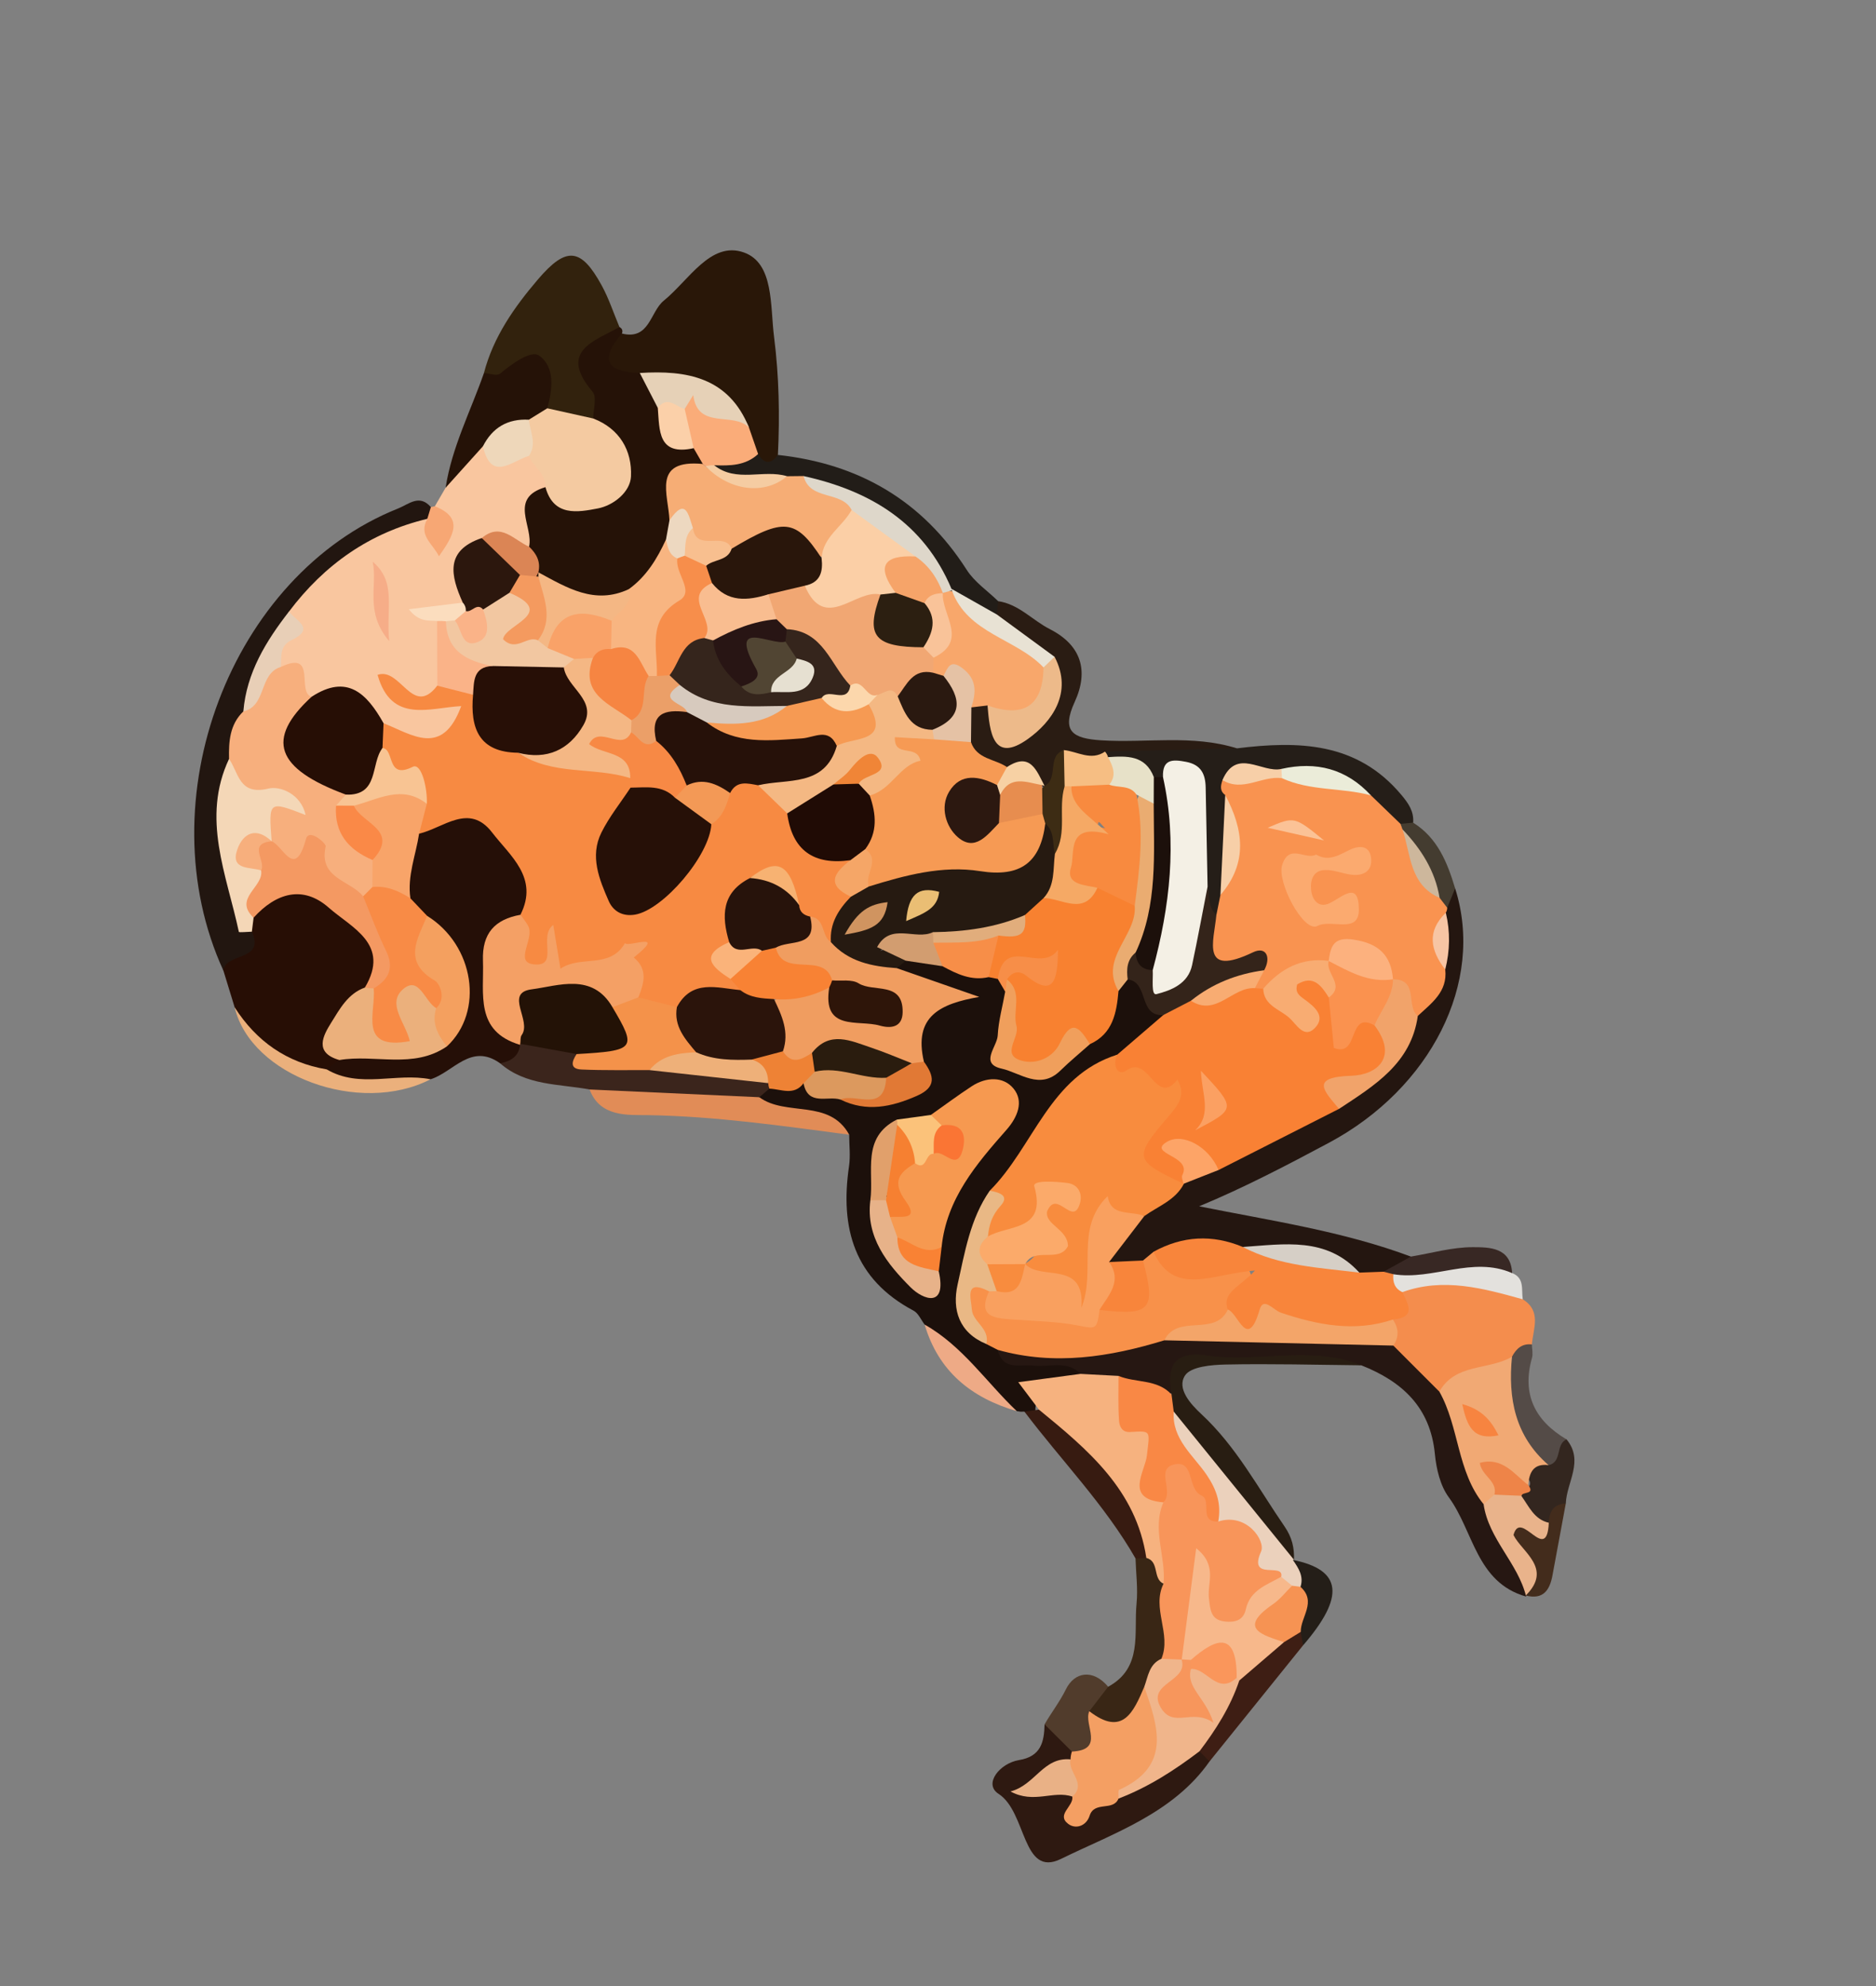 <?xml version="1.0" encoding="UTF-8" standalone="no"?>
<!-- Generator: Adobe Illustrator 16.0.0, SVG Export Plug-In . SVG Version: 6.00 Build 0)  -->

<svg
   xmlns:dc="http://purl.org/dc/elements/1.1/"
   xmlns:cc="http://creativecommons.org/ns#"
   xmlns:rdf="http://www.w3.org/1999/02/22-rdf-syntax-ns#"
   xmlns:svg="http://www.w3.org/2000/svg"
   xmlns="http://www.w3.org/2000/svg"
   xmlns:sodipodi="http://sodipodi.sourceforge.net/DTD/sodipodi-0.dtd"
   xmlns:inkscape="http://www.inkscape.org/namespaces/inkscape"
   version="1.1"
   id="Layer_1"
   x="0px"
   y="0px"
   width="102.035px"
   height="108.047px"
   viewBox="0 0 102.035 108.047"
   enable-background="new 0 0 102.035 108.047"
   xml:space="preserve"
   inkscape:version="0.48.3.1 r9886"
   sodipodi:docname="Tecualoyan1.svg"><rect x="0" y="0" width="102.035" height="108.047" fill="#808080" stroke="none"/><defs
   id="defs379">
	

		
		
		
		
		
		
		
		
		
		
		
		
		
		
		
		
		
		
		
		
		
		
		
		
		
		
		
		
		
		
		
		
		
		
		
		
		
		
		
		
		
		
		
		
		
		
		
		
		
		
		
		
		
		
		
		
		
		
		
		
		
		
		
		
		
		
		
		
		
		
		
		
		
		
		
		
		
		
		
		
		
		
		
		
		
		
		
		
		
		
		
		
		
		
		
		
		
		
		
		
		
		
		
		
		
		
		
		
		
		
		
		
		
		
		
		
		
		
		
		
		
		
		
		
		
		
		
		
		
		
		
		
		
		
		
		
		
		
		
		
		
		
		
		
		
		
		
		
		
		
		
		
		
		
		
		
		
		
		
		
		
		
		
		
		
		
		
		
		
		
		
		
		
		
		
		
		
		
		
		
		
		
		
		
		
	</defs><sodipodi:namedview
   pagecolor="#ffffff"
   bordercolor="#666666"
   borderopacity="1"
   objecttolerance="10"
   gridtolerance="10"
   guidetolerance="10"
   inkscape:pageopacity="0"
   inkscape:pageshadow="2"
   inkscape:window-width="640"
   inkscape:window-height="480"
   id="namedview377"
   showgrid="false"
   inkscape:zoom="4.3684694"
   inkscape:cx="58.949811"
   inkscape:cy="49.07371"
   inkscape:window-x="162"
   inkscape:window-y="507"
   inkscape:window-maximized="0"
   inkscape:current-layer="Layer_1" />
<path
   clip-rule="evenodd"
   d="m 55.718,76.79 -0.21,0.003 -0.208,-0.031 c -1.912,-1.311 -3.576,-2.887 -5.009,-4.707 -0.198,-0.258 -0.341,-0.619 -0.602,-0.757 -3.229,-1.713 -4.007,-4.489 -3.51,-7.862 0.082,-0.559 0.009,-1.141 0.008,-1.711 -1.462,-1.136 -3.599,-0.453 -4.967,-1.844 -0.146,-0.416 0.05,-0.693 0.375,-0.92 0.656,-0.318 1.346,-0.473 2.079,-0.385 0.694,0.345 1.396,0.675 2.167,0.825 1.6,0.087 3.58,1.048 3.891,-1.739 -0.133,-1.405 0.025,-2.686 1.542,-3.384 -0.853,-0.558 -1.97,-0.562 -2.584,-1.449 -0.093,-0.429 0.128,-0.687 0.476,-0.877 0.742,-0.279 1.456,-0.094 2.168,0.131 0.785,0.261 1.574,0.512 2.389,0.684 0.234,0.063 0.455,0.159 0.667,0.278 0.3,0.213 0.526,0.484 0.655,0.831 0.163,0.571 -0.053,1.122 -0.092,1.682 -0.052,0.758 -0.509,1.627 0.506,2.153 0.853,0.442 1.551,0.172 2.229,-0.387 0.375,-0.309 0.788,-0.571 1.17,-0.872 0.961,-0.699 1.194,-1.838 1.697,-2.814 0.21,-0.29 0.476,-0.506 0.819,-0.617 1.45,0.035 1.073,1.823 2.14,2.23 -0.199,1.446 -1.462,1.82 -2.465,2.457 -1.201,0.442 -2.178,1.195 -2.913,2.234 -1.237,1.75 -2.548,3.441 -3.844,5.146 -0.655,1.227 -1.084,2.53 -1.473,3.864 -0.47,1.609 -0.195,2.879 1.283,3.783 0.198,0.123 0.387,0.258 0.573,0.395 1.2,1.069 3.121,-0.162 4.191,1.311 -0.217,1.473 -2.675,0.589 -2.55,2.425 -0.218,0.124 -0.417,0.091 -0.598,-0.076 z"
   id="path9"
   inkscape:connector-curvature="0"
   style="fill:#1c100b;fill-rule:evenodd" /><path
   clip-rule="evenodd"
   d="m 23.652,27.539 c 0.195,-0.336 0.391,-0.672 0.585,-1.008 0.631,-0.787 0.565,-2.088 1.796,-2.431 0.875,0.529 1.863,0.406 2.82,0.476 0.662,0.381 1.117,0.894 1.109,1.708 -0.504,1.047 -0.491,2.242 -0.92,3.312 -0.828,0.829 -1.857,-0.413 -2.699,0.269 -1.365,0.65 -0.605,1.995 -0.975,2.965 -0.23,0.249 -0.523,0.468 -0.847,0.47 -0.932,0.007 -0.679,0.409 -0.329,0.876 0.287,0.934 0.272,1.874 0.093,2.818 -0.39,1.235 -1.268,1.371 -2.437,1.018 0.563,0.314 1.086,0.304 1.592,0.155 0.641,-0.189 1.299,-0.512 1.83,0.139 0.518,0.634 -0.157,1.038 -0.389,1.528 -0.351,0.746 -0.807,1.256 -1.735,0.957 -0.871,-0.28 -1.747,-0.544 -2.494,-1.103 -1.062,-1.287 -2.499,-1.647 -4.083,-1.649 -0.813,-0.212 0.089,-1.814 -1.282,-1.576 -1.158,-1.236 0.771,-2.236 0.257,-3.427 1.816,-2.686 4.152,-4.6 7.486,-5.025 0.561,0.11 0.303,0.848 0.787,1.035 0.434,-0.564 -0.281,-0.991 -0.165,-1.507 z"
   id="path11"
   inkscape:connector-curvature="0"
   style="fill:#f9c69f;fill-rule:evenodd" /><path
   clip-rule="evenodd"
   d="m 28.776,29.736 c 0.249,-1.092 -1.139,-2.634 0.891,-3.236 0.41,0.058 0.771,0.256 1.152,0.397 0.935,0.346 1.821,0.248 2.413,-0.588 0.628,-0.888 0.26,-1.702 -0.467,-2.382 -0.357,-0.335 -0.736,-0.647 -0.904,-1.132 -0.192,-0.551 -0.216,-1.14 -0.42,-1.694 -0.801,-2.185 -0.293,-2.919 2.251,-3.311 0.147,0.079 0.192,0.196 0.135,0.353 0.056,0.823 0.207,1.591 1.114,1.925 0.656,0.538 0.896,1.308 1.162,2.061 0.125,1.083 0.877,1.601 1.793,1.97 0.332,0.331 0.585,0.686 0.367,1.184 -1.141,0.685 -1.534,1.726 -1.419,3.009 -0.027,0.364 -0.099,0.717 -0.204,1.066 -0.451,1.39 -1.12,2.614 -2.506,3.292 -1.807,0.528 -3.438,0.265 -4.834,-1.07 -0.474,-0.528 -0.632,-1.148 -0.524,-1.844 z"
   id="path13"
   inkscape:connector-curvature="0"
   style="fill:#251207;fill-rule:evenodd" /><path
   clip-rule="evenodd"
   d="m 34.799,20.29 c -1.789,-0.051 -2.217,-0.72 -0.972,-2.146 1.507,0.375 1.529,-1.184 2.276,-1.789 1.364,-1.106 2.548,-3.256 4.35,-2.624 1.65,0.579 1.432,2.903 1.648,4.596 0.271,2.136 0.314,4.275 0.209,6.421 -0.14,1.104 -0.719,0.768 -1.311,0.403 -0.436,-0.47 -0.654,-1.055 -0.852,-1.647 C 39.584,21.955 38.249,21.397 36.834,20.997 36.139,20.8 35.404,20.74 34.799,20.29 z"
   id="path15"
   inkscape:connector-curvature="0"
   style="fill:#291708;fill-rule:evenodd" /><path
   clip-rule="evenodd"
   d="m 79.145,48.327 c 1.625,5.116 -1.344,10.888 -6.867,13.839 -2.295,1.227 -4.591,2.43 -7.057,3.455 3.928,0.789 7.818,1.354 11.515,2.734 -0.04,1.052 -0.962,1.008 -1.613,1.305 -0.515,0.102 -1.015,0.061 -1.497,-0.152 -1.735,-1.18 -3.73,-1.06 -5.688,-1.122 -1.625,-0.339 -3.248,-0.661 -4.798,0.289 -0.318,0.183 -0.646,0.345 -0.992,0.466 -0.62,0.172 -1.226,0.193 -1.792,-0.174 -0.533,-1.465 0.628,-2.143 1.396,-3.004 0.751,-0.496 1.401,-1.117 2.062,-1.727 0.173,-0.146 0.36,-0.271 0.557,-0.385 0.601,-0.316 1.238,-0.543 1.876,-0.771 2.067,-1.116 4.137,-2.227 6.307,-3.137 1.908,-1.172 3.477,-2.643 4.255,-4.811 0.352,-0.93 1.282,-1.574 1.303,-2.666 0.063,-0.816 0.022,-1.633 0.043,-2.45 0.002,-0.247 0.03,-0.489 0.074,-0.731 0.152,-0.463 0.238,-0.996 0.916,-0.958 z"
   id="path17"
   inkscape:connector-curvature="0"
   style="fill:#241610;fill-rule:evenodd" /><path
   clip-rule="evenodd"
   d="m 27.202,57.842 c -1.588,-1.135 -2.544,0.488 -3.784,0.868 -1.877,0.27 -3.779,1.054 -5.581,-0.267 -0.292,-0.402 -0.1,-0.688 0.222,-0.944 1.851,-0.874 4.023,-0.15 5.842,-1.179 1.527,-2.146 1.152,-4.338 -1.058,-6.123 -0.515,-0.407 -0.9,-0.901 -1.06,-1.551 -0.198,-1.256 0.105,-2.4 0.775,-3.462 1.364,-1.152 2.796,-1.812 4.453,-0.542 1.695,1.299 2.314,3.21 1.696,5.171 -2.257,1.845 -2.493,3.752 -0.743,6.176 0.246,0.341 0.486,0.674 0.557,1.103 -0.082,0.881 -0.563,1.058 -1.319,0.75 z"
   id="path19"
   inkscape:connector-curvature="0"
   style="fill:#250f07;fill-rule:evenodd" /><path
   clip-rule="evenodd"
   d="m 18.459,57.664 c -0.23,0.17 -0.461,0.338 -0.691,0.508 -2.419,-0.01 -4.016,-1.24 -5.004,-3.373 -0.204,-0.666 -0.408,-1.331 -0.612,-1.996 -0.349,-1.142 1.301,-1.302 1.15,-2.352 0.031,-0.37 0.146,-0.707 0.346,-1.019 1.515,-1.726 3.229,-1.5 4.877,-0.336 1.527,1.078 2.923,2.34 1.833,4.534 -0.795,1.266 -2.459,2.126 -1.899,4.034 z"
   id="path21"
   inkscape:connector-curvature="0"
   style="fill:#270e05;fill-rule:evenodd" /><path
   clip-rule="evenodd"
   d="m 58.767,74.736 c -0.732,-0.761 -1.675,-0.351 -2.526,-0.449 -0.748,-0.086 -1.695,0.302 -1.975,-0.857 0.462,-0.691 1.168,-0.527 1.8,-0.454 2.418,0.282 4.782,0.021 7.12,-0.6 4.121,0.167 8.263,-0.407 12.372,0.303 1.481,0.462 2.307,1.646 3.125,2.837 1.356,1.838 1.31,4.246 2.505,6.152 0.567,1.74 2.146,3.129 1.818,5.182 -2.714,-0.766 -2.857,-3.563 -4.207,-5.4 -0.465,-0.633 -0.678,-1.543 -0.756,-2.351 -0.246,-2.551 -1.784,-3.952 -4.002,-4.829 -2.918,-0.559 -5.858,-0.092 -8.785,-0.203 -1.214,-0.047 -1.309,0.662 -1.29,1.553 -1.168,0.9 -2.275,0.024 -3.409,-0.11 -0.666,-0.098 -1.338,-0.182 -1.79,-0.774 z"
   id="path23"
   inkscape:connector-curvature="0"
   style="fill:#261712;fill-rule:evenodd" /><path
   clip-rule="evenodd"
   d="m 13.699,50.682 c 0.74,1.624 -1.441,1.116 -1.547,2.121 -4.245,-9.25 0.387,-21.511 9.502,-25.143 0.579,-0.23 1.156,-0.798 1.78,-0.074 0.132,0.272 0.067,0.484 -0.193,0.637 -3.134,0.75 -5.601,2.494 -7.524,5.046 -0.766,1.832 -1.518,3.669 -2.087,5.575 -0.407,0.868 -0.702,1.77 -0.795,2.731 -0.807,3.141 -0.097,6.135 0.864,9.107 z"
   id="path25"
   inkscape:connector-curvature="0"
   style="fill:#221610;fill-rule:evenodd" /><path
   clip-rule="evenodd"
   d="m 33.692,17.791 c -1.405,0.784 -3.331,1.319 -1.461,3.52 0.245,0.288 0.035,0.961 0.036,1.456 -0.863,0.66 -1.623,0.16 -2.395,-0.208 -0.768,-0.641 -0.267,-1.729 -0.8,-2.422 -0.974,-0.3 -1.753,1.643 -2.751,0.155 0.512,-1.965 1.644,-3.576 2.934,-5.089 1.544,-1.81 2.342,-1.742 3.474,0.33 0.39,0.714 0.646,1.503 0.963,2.258 z"
   id="path27"
   inkscape:connector-curvature="0"
   style="fill:#32220d;fill-rule:evenodd" /><path
   clip-rule="evenodd"
   d="m 78.286,75.702 c -0.835,-0.835 -1.669,-1.67 -2.504,-2.505 -0.294,-0.517 -0.283,-1.055 -0.117,-1.605 0.287,-0.615 0.282,-1.395 0.986,-1.783 2.247,-1.045 4.292,-0.672 6.172,0.871 1.031,0.644 0.57,1.588 0.495,2.455 -0.296,0.345 -0.543,0.734 -0.902,1.024 -1.299,0.722 -2.712,1.137 -4.13,1.543 z"
   id="path29"
   inkscape:connector-curvature="0"
   style="fill:#f48d4d;fill-rule:evenodd" /><path
   clip-rule="evenodd"
   d="m 65.785,95.82 c -1.977,2.828 -5.252,3.914 -8.078,5.301 -2.129,1.045 -1.854,-2.549 -3.396,-3.539 -0.836,-0.537 0.068,-1.666 1.11,-1.836 1.196,-0.195 1.37,-0.982 1.393,-1.944 1.076,-0.107 1.419,0.649 1.721,1.456 -0.008,0.238 -0.078,0.46 -0.205,0.662 -0.534,0.52 -1.214,0.836 -1.847,1.303 0.698,0.029 1.449,-0.449 1.986,0.304 0.824,1.21 1.482,-0.112 2.222,-0.157 1.698,-0.483 2.882,-1.998 4.655,-2.332 0.356,0.144 0.652,0.32 0.439,0.782 z"
   id="path31"
   inkscape:connector-curvature="0"
   style="fill:#2e1911;fill-rule:evenodd" /><path
   clip-rule="evenodd"
   d="m 54.291,32.703 c 1.121,0.162 1.859,1.037 2.81,1.521 1.705,0.869 2.133,2.258 1.351,3.961 -0.732,1.596 -0.121,1.987 1.443,2.087 2.459,0.156 4.959,-0.324 7.38,0.437 -1.899,1.433 -4.1,0.456 -6.135,0.771 -0.936,0.066 -1.874,0.165 -2.81,0.215 -0.653,0.166 -0.676,1.101 -1.408,1.167 -0.814,-0.287 -1.517,-0.889 -2.445,-0.865 -1.014,-0.264 -1.87,-0.715 -2.182,-1.821 -0.135,-0.657 -0.107,-1.291 0.272,-1.873 0.292,-0.279 0.639,-0.351 1.024,-0.261 0.895,0.221 0.587,2.157 1.783,1.57 1.298,-0.637 1.962,-1.936 1.402,-3.516 -0.684,-1.173 -2.532,-1.183 -2.781,-2.786 0.025,-0.238 0.126,-0.439 0.296,-0.607 z"
   id="path33"
   inkscape:connector-curvature="0"
   style="fill:#2a1c13;fill-rule:evenodd" /><path
   clip-rule="evenodd"
   d="m 60.1,40.886 c 2.393,-0.059 4.785,-0.118 7.176,-0.178 3.334,-0.409 6.525,-0.358 8.943,2.531 0.393,0.469 0.686,0.897 0.643,1.512 -0.178,0.175 -0.391,0.275 -0.638,0.304 -0.933,-0.087 -1.43,-0.807 -2.025,-1.383 -1.231,-1.23 -2.789,-1.33 -4.393,-1.268 -0.847,0.03 -1.705,-0.128 -2.524,0.175 -0.301,0.336 -0.153,0.735 -0.151,1.115 -0.397,1.795 0.261,3.648 -0.313,5.433 -0.156,0.346 -0.354,0.65 -0.747,0.76 -0.729,-0.235 -0.804,-0.866 -0.907,-1.481 -0.082,-1.467 0.055,-2.942 -0.072,-4.408 -0.08,-0.925 -0.205,-1.893 -1.572,-1.555 -0.222,0.059 -0.445,0.077 -0.672,0.059 -0.843,-0.324 -1.699,-0.616 -2.517,-1.006 -0.18,-0.166 -0.261,-0.368 -0.231,-0.61 z"
   id="path35"
   inkscape:connector-curvature="0"
   style="fill:#251e18;fill-rule:evenodd" /><path
   clip-rule="evenodd"
   d="m 41.299,59.687 c 1.466,1.072 3.8,0.063 4.889,2.038 -3.646,-0.479 -7.277,-1.006 -10.976,-1.064 -1.036,-0.016 -2.579,0.127 -3.144,-1.396 3.133,-1.073 6.225,-1.259 9.231,0.422 z"
   id="path37"
   inkscape:connector-curvature="0"
   style="fill:#e18c57;fill-rule:evenodd" /><path
   clip-rule="evenodd"
   d="m 63.719,75.857 c -0.259,-1.555 0.108,-2.385 1.968,-2.118 2.765,0.397 5.628,-0.581 8.356,0.531 -2.461,-0.024 -4.922,-0.093 -7.38,-0.042 -0.769,0.016 -1.892,0.111 -2.209,0.594 -0.463,0.703 0.284,1.543 0.886,2.102 1.896,1.758 3.088,4.021 4.525,6.111 0.411,0.598 0.537,1.161 0.515,1.823 -0.732,-0.043 -1.283,-0.491 -1.615,-1.037 -1.507,-2.479 -3.771,-4.381 -5.214,-6.903 -0.112,-0.38 -0.098,-0.74 0.168,-1.061 z"
   id="path39"
   inkscape:connector-curvature="0"
   style="fill:#281d12;fill-rule:evenodd" /><path
   clip-rule="evenodd"
   d="m 26.322,20.291 c 0.298,0.021 0.709,0.178 0.873,0.04 0.65,-0.546 1.685,-1.296 2.124,-0.989 0.873,0.612 0.742,1.828 0.446,2.869 -0.078,0.508 -0.439,0.758 -0.862,0.951 -0.968,0.159 -1.698,0.886 -2.638,1.116 -0.677,0.751 -1.353,1.502 -2.028,2.253 0.338,-2.2 1.363,-4.169 2.085,-6.24 z"
   id="path41"
   inkscape:connector-curvature="0"
   style="fill:#251207;fill-rule:evenodd" /><path
   clip-rule="evenodd"
   d="m 41.299,59.687 c -3.075,-0.14 -6.15,-0.28 -9.229,-0.421 -1.672,-0.311 -3.467,-0.197 -4.869,-1.424 0.567,-0.112 1.012,-0.356 1.084,-1.004 0.08,-0.09 0.16,-0.181 0.24,-0.272 1.014,-0.417 1.878,0.036 2.746,0.47 1.328,1.098 2.891,0.434 4.351,0.568 2.046,-0.062 4.055,0.105 5.972,0.891 0.253,0.184 0.336,0.426 0.249,0.726 -0.181,0.154 -0.363,0.31 -0.544,0.466 z"
   id="path43"
   inkscape:connector-curvature="0"
   style="fill:#3b251c;fill-rule:evenodd" /><path
   clip-rule="evenodd"
   d="m 54.291,32.703 c -0.024,0.241 -0.049,0.482 -0.073,0.724 -1.238,0.137 -1.981,-0.684 -2.769,-1.424 -1.962,-2.846 -4.429,-4.969 -7.969,-5.552 -0.378,0.002 -0.753,-0.008 -1.132,-0.007 -1.27,-0.202 -2.782,0.521 -3.708,-0.975 0.628,-1.052 1.605,-0.929 2.594,-0.771 0.334,0.563 0.693,0.564 1.076,0.049 4.399,0.479 7.855,2.478 10.269,6.251 0.423,0.663 1.134,1.142 1.712,1.705 z"
   id="path45"
   inkscape:connector-curvature="0"
   style="fill:#221d18;fill-rule:evenodd" /><path
   clip-rule="evenodd"
   d="m 60.273,91.756 c 1.894,-1.035 1.386,-2.909 1.544,-4.527 0.079,-0.808 -0.031,-1.634 -0.057,-2.451 0.183,-0.178 0.399,-0.26 0.655,-0.234 0.82,0.302 0.947,1.049 1.137,1.758 0.011,1.293 0.511,2.582 0.06,3.885 -0.291,0.66 -0.739,1.236 -1.005,1.913 -0.709,1.591 -1.551,2.831 -3.424,1.26 -0.103,-0.852 -0.1,-1.633 1.09,-1.604 z"
   id="path47"
   inkscape:connector-curvature="0"
   style="fill:#392615;fill-rule:evenodd" /><path
   clip-rule="evenodd"
   d="m 62.348,84.748 c -0.195,0.01 -0.391,0.02 -0.587,0.029 -1.673,-2.921 -4.031,-5.322 -6.043,-7.987 0.264,-0.036 0.527,-0.072 0.791,-0.108 3.064,0.573 6.501,5.32 5.839,8.066 z"
   id="path49"
   inkscape:connector-curvature="0"
   style="fill:#371b11;fill-rule:evenodd" /><path
   clip-rule="evenodd"
   d="m 63.838,76.786 c 2.183,2.688 4.365,5.376 6.545,8.069 -0.003,0.003 -0.067,-0.001 -0.067,-0.001 0.553,0.286 0.9,0.668 0.625,1.341 -0.155,0.173 -0.35,0.264 -0.582,0.274 -0.334,-0.054 -0.644,-0.182 -0.955,-0.304 -0.58,-0.216 -1.402,-0.213 -1.423,-1.062 -0.033,-1.386 -1.167,-1.812 -2.012,-2.505 -0.444,-1.223 -1.12,-2.314 -1.799,-3.416 -0.44,-0.711 -1.124,-1.476 -0.332,-2.396 z"
   id="path51"
   inkscape:connector-curvature="0"
   style="fill:#ebd1bc;fill-rule:evenodd" /><path
   clip-rule="evenodd"
   d="m 83.006,86.85 c -0.443,-1.826 -2.041,-3.121 -2.314,-5.024 0.088,-0.386 0.314,-0.661 0.662,-0.842 0.487,-0.19 0.972,-0.167 1.454,0.021 0.772,0.424 1.362,1.012 1.661,1.857 0.1,0.538 0.033,1.02 -0.604,1.129 -0.305,0.053 -0.888,-0.416 -0.323,0.436 0.542,0.818 0.913,1.887 -0.558,2.367 l 0.022,0.056 z"
   id="path53"
   inkscape:connector-curvature="0"
   style="fill:#e9b38b;fill-rule:evenodd" /><path
   clip-rule="evenodd"
   d="m 12.764,54.799 c 1.183,1.845 2.826,3.005 5.004,3.373 1.799,1.061 3.783,0.164 5.648,0.539 -3.859,1.984 -9.773,-0.188 -10.652,-3.912 z"
   id="path55"
   inkscape:connector-curvature="0"
   style="fill:#ebb07c;fill-rule:evenodd" /><path
   clip-rule="evenodd"
   d="m 65.785,95.82 c -0.182,-0.186 -0.363,-0.371 -0.545,-0.557 -0.068,-1.621 1.172,-2.682 1.72,-4.041 0.67,-0.99 1.721,-1.538 2.62,-2.266 0.416,-0.239 0.832,-0.494 1.315,-0.158 0.045,0.238 0.037,0.475 -0.023,0.709 -1.695,2.104 -3.392,4.209 -5.087,6.313 z"
   id="path57"
   inkscape:connector-curvature="0"
   style="fill:#3e1e14;fill-rule:evenodd" /><path
   clip-rule="evenodd"
   d="m 82.236,73.803 c 0.229,-0.436 0.545,-0.731 1.082,-0.668 0.006,0.243 0.07,0.504 0.007,0.729 -0.564,1.989 0.161,3.42 1.878,4.436 -0.44,0.465 0.271,1.889 -1.229,1.475 -2.615,-1.794 -2.948,-2.937 -1.738,-5.972 z"
   id="path59"
   inkscape:connector-curvature="0"
   style="fill:#544b47;fill-rule:evenodd" /><path
   clip-rule="evenodd"
   d="m 60.273,91.756 c -0.342,0.443 -0.684,0.887 -1.026,1.329 0.466,1.069 1.121,2.22 -0.947,2.195 -0.495,-0.493 -0.991,-0.985 -1.486,-1.479 0.368,-0.644 0.823,-1.218 1.16,-1.905 0.463,-0.945 1.464,-1.132 2.299,-0.14 z"
   id="path61"
   inkscape:connector-curvature="0"
   style="fill:#513c2c;fill-rule:evenodd" /><path
   clip-rule="evenodd"
   d="m 82.823,70.68 c -2.155,-0.599 -4.31,-1.198 -6.548,-0.391 -0.905,-0.066 -0.822,-0.551 -0.483,-1.143 2.152,-0.06 4.333,-1.83 6.452,0.107 0.69,0.274 0.496,0.907 0.579,1.427 z"
   id="path63"
   inkscape:connector-curvature="0"
   style="fill:#e3e1dd;fill-rule:evenodd" /><path
   clip-rule="evenodd"
   d="m 82.244,69.254 c -2.163,-0.943 -4.304,0.409 -6.461,0.062 -0.223,0.136 -0.399,0.09 -0.529,-0.136 0.494,-0.274 0.987,-0.549 1.481,-0.824 1.129,-0.186 2.259,-0.518 3.387,-0.512 0.878,0.005 2.05,-10e-4 2.122,1.41 z"
   id="path65"
   inkscape:connector-curvature="0"
   style="fill:#382824;fill-rule:evenodd" /><path
   clip-rule="evenodd"
   d="m 50.291,72.055 c 2.055,1.158 3.35,3.127 5.009,4.707 -2.468,-0.72 -4.258,-2.161 -5.009,-4.707 z"
   id="path67"
   inkscape:connector-curvature="0"
   style="fill:#eeaa86;fill-rule:evenodd" /><path
   clip-rule="evenodd"
   d="m 84.227,79.701 c 0.758,-0.166 0.363,-1.135 0.977,-1.402 0.965,1.174 0.005,2.324 -0.04,3.486 -0.429,0.243 -0.588,0.725 -0.924,1.05 -0.8,-0.181 -1.08,-0.892 -1.496,-1.464 0.103,-0.34 0.827,-0.514 0.275,-1.033 0.15,-0.697 0.507,-0.994 1.208,-0.637 z"
   id="path69"
   inkscape:connector-curvature="0"
   style="fill:#33261f;fill-rule:evenodd" /><path
   clip-rule="evenodd"
   d="m 84.239,82.835 c 0.018,-0.605 0.258,-1.016 0.924,-1.05 -0.241,1.299 -0.485,2.598 -0.722,3.898 -0.148,0.82 -0.504,1.354 -1.457,1.109 1.492,-1.477 -0.219,-2.371 -0.665,-3.29 0.39,-1.468 1.813,1.646 1.92,-0.667 z"
   id="path71"
   inkscape:connector-curvature="0"
   style="fill:#432c1c;fill-rule:evenodd" /><path
   clip-rule="evenodd"
   d="m 70.872,89.508 c -0.042,-0.246 -0.084,-0.49 -0.126,-0.736 -0.584,-0.814 -0.266,-1.633 -0.012,-2.451 0.186,-0.581 -0.112,-1.024 -0.419,-1.466 2.683,0.543 2.856,1.987 0.557,4.653 z"
   id="path73"
   inkscape:connector-curvature="0"
   style="fill:#241e18;fill-rule:evenodd" /><path
   clip-rule="evenodd"
   d="m 76.168,44.815 c 0.231,-0.021 0.462,-0.042 0.693,-0.064 1.326,0.83 1.861,2.167 2.283,3.576 -0.145,0.351 -0.288,0.703 -0.432,1.054 -0.402,0.026 -0.648,-0.204 -0.847,-0.514 -0.499,-1.164 -1.107,-2.273 -1.734,-3.374 -0.073,-0.231 -0.057,-0.456 0.037,-0.678 z"
   id="path75"
   inkscape:connector-curvature="0"
   style="fill:#443c30;fill-rule:evenodd" /><path
   clip-rule="evenodd"
   d="m 23.241,28.223 c 0.064,-0.211 0.129,-0.423 0.193,-0.636 0,-0.001 0.217,-0.046 0.218,-0.047 1.578,0.633 1.039,1.556 0.223,2.72 -0.367,-0.727 -1.124,-1.123 -0.634,-2.037 z"
   id="path77"
   inkscape:connector-curvature="0"
   style="fill:#f7a774;fill-rule:evenodd" /><path
   clip-rule="evenodd"
   d="m 72.828,60.321 c -2.183,1.108 -4.366,2.218 -6.55,3.326 -0.53,-0.394 -1.222,-0.481 -1.921,-1.081 0.322,0.746 0.354,1.31 0.01,1.832 h 0.021 c -1.313,0.407 -2.151,-0.301 -2.552,-1.369 -0.573,-1.526 0.981,-2.085 1.595,-3.082 -0.89,-0.524 -1.814,-1.119 -2.879,-1.521 -0.637,-0.241 -0.34,-0.788 0.215,-1.055 0.834,-0.717 1.668,-1.436 2.502,-2.152 0.278,-0.678 0.719,-1.15 1.5,-1.198 1.262,0.265 2.285,-0.799 3.53,-0.641 0.228,0.045 0.438,0.128 0.64,0.243 0.463,0.327 0.833,0.762 1.306,1.12 0.024,-0.578 -0.551,-1.301 0.284,-1.659 1.034,-0.443 1.682,0.109 2.123,1.008 -0.315,2.252 1.661,0.789 2.336,1.434 1.854,1.634 0.238,2.528 -0.828,3.383 -0.531,0.425 -1.431,0.407 -1.332,1.412 z"
   id="path79"
   inkscape:connector-curvature="0"
   style="fill:#f98134;fill-rule:evenodd" /><path
   clip-rule="evenodd"
   d="m 60.768,57.371 c -0.285,0.584 0.021,1.205 0.509,0.854 1.221,-0.881 1.577,2.01 2.758,0.503 0.528,0.88 -0.016,1.456 -0.544,2.077 -1.853,2.179 -1.809,2.325 0.898,3.594 -0.462,0.896 -1.396,1.211 -2.148,1.752 -2.293,-0.161 -2.645,1.196 -2.455,3.061 0.082,0.808 0.176,1.793 -0.767,2.16 -0.862,0.338 -0.963,-0.697 -1.41,-1.107 -0.597,-0.547 -1.588,-0.598 -1.89,-1.508 1.655,-0.861 0.389,-2.898 1.153,-3.566 -0.442,1.045 -0.682,3.351 -3.321,2.33 -0.707,-0.998 0.629,-1.788 0.282,-2.751 2.394,-2.391 3.235,-6.235 6.935,-7.399 z"
   id="path81"
   inkscape:connector-curvature="0"
   style="fill:#f88c3e;fill-rule:evenodd" /><path
   clip-rule="evenodd"
   d="m 54.269,53.252 c -0.167,-0.033 -0.334,-0.066 -0.501,-0.099 -0.695,-0.81 -0.294,-1.534 0.17,-2.254 0.491,-0.51 1.431,-0.509 1.594,-1.4 0.223,-0.547 0.601,-0.9 1.203,-0.977 1.115,0.087 2.189,-0.112 3.244,-0.472 0.888,0.081 1.598,0.454 2.055,1.244 0.354,1.732 -1.152,2.984 -1.199,4.616 -0.105,1.185 -0.303,2.321 -1.554,2.89 -0.771,-0.238 -1.196,0.295 -1.669,0.736 -0.743,0.692 -1.649,0.775 -2.502,0.394 -0.943,-0.424 -0.181,-1.302 -0.32,-1.96 -0.18,-0.85 0.621,-1.738 -0.07,-2.586 0.225,-1.829 1.307,-0.192 1.86,-0.546 -0.809,-0.33 -1.67,-0.714 -2.311,0.414 z"
   id="path83"
   inkscape:connector-curvature="0"
   style="fill:#f88130;fill-rule:evenodd" /><path
   clip-rule="evenodd"
   d="m 56.762,48.852 c -0.338,0.307 -0.676,0.614 -1.013,0.922 -1.398,1.403 -3.195,1.44 -4.995,1.471 -0.881,0.301 -1.893,-0.259 -2.886,0.486 0.804,-0.339 1.367,-0.457 1.392,0.528 -0.162,0.135 -0.323,0.271 -0.485,0.406 -1.723,1.127 -2.771,0.011 -3.809,-1.144 -0.433,-1.202 0.104,-2.106 0.901,-2.931 0.378,-0.367 0.808,-0.663 1.273,-0.907 1.467,-0.624 3.025,-1.214 4.586,-0.982 2.219,0.33 3.828,-0.418 5.183,-2.049 0.834,0.239 0.883,0.948 0.985,1.628 -0.015,1.016 0,2.048 -1.132,2.572 z"
   id="path85"
   inkscape:connector-curvature="0"
   style="fill:#261a11;fill-rule:evenodd" /><path
   clip-rule="evenodd"
   d="m 45.194,51.252 c 0.955,1.075 2.237,1.321 3.58,1.413 1.495,0.521 2.991,1.043 4.486,1.565 -2.106,0.371 -3.591,1.039 -3.009,3.523 -0.146,0.182 -0.333,0.305 -0.555,0.377 -1.833,0.206 -3.516,-1.803 -5.434,-0.366 -0.729,0.366 -1.396,0.442 -1.864,-0.401 -0.29,-0.917 -0.559,-1.839 -0.397,-2.818 0.987,-0.979 2.205,-0.968 3.463,-0.793 0.617,0.717 1.127,1.64 2.593,1.118 -0.849,-0.838 -2.01,-0.73 -2.779,-1.328 -1.014,-0.812 -3.306,0.207 -3.192,-2.226 0.635,-0.67 1.461,-1.091 2.177,-1.659 1.173,0.027 0.484,1.142 0.931,1.595 z"
   id="path87"
   inkscape:connector-curvature="0"
   style="fill:#f09d60;fill-rule:evenodd" /><path
   clip-rule="evenodd"
   d="m 63.331,72.91 c -2.979,0.91 -5.984,1.391 -9.065,0.52 -0.207,-0.106 -0.414,-0.213 -0.621,-0.318 -0.384,-0.697 -1.132,-1.199 -1.211,-2.049 -0.096,-1.021 0.092,-1.822 1.428,-1.226 0.653,0.854 4.736,2.185 5.633,1.807 0.063,-0.026 0.06,-0.3 0.157,-0.45 1.888,-0.396 1.888,-0.396 2.515,-2.624 0.19,-0.158 0.381,-0.316 0.572,-0.475 0.455,0.185 0.967,0.292 1.342,0.595 0.653,0.529 1.145,1.152 2.041,0.223 0.381,-0.396 1.31,-0.622 1.75,0.072 0.639,1.008 -0.511,1.59 -0.771,2.398 -0.674,1.945 -2.639,0.704 -3.77,1.527 z"
   id="path89"
   inkscape:connector-curvature="0"
   style="fill:#f8914a;fill-rule:evenodd" /><path
   clip-rule="evenodd"
   d="m 62.348,84.748 c -0.551,-3.699 -3.185,-5.891 -5.839,-8.066 -0.335,-0.445 -0.671,-0.891 -1.126,-1.494 1.212,-0.162 2.298,-0.307 3.384,-0.451 0.69,0.037 1.381,0.073 2.071,0.11 0.709,0.876 0.189,1.89 0.316,2.831 0.107,-0.316 -0.32,0.006 0.009,0.056 0.05,-0.653 0.013,-1.446 1.04,-1.108 0.688,0.229 0.973,0.836 0.962,1.552 -0.019,1.247 -0.842,2.571 0.366,3.7 0.053,1.432 0.738,2.902 -0.247,4.273 -0.606,-0.272 -0.207,-1.213 -0.936,-1.403 z"
   id="path91"
   inkscape:connector-curvature="0"
   style="fill:#f6b27f;fill-rule:evenodd" /><path
   clip-rule="evenodd"
   d="m 50.629,60.65 c 0.74,-0.521 1.466,-1.063 2.222,-1.559 0.779,-0.509 1.719,-0.553 2.276,0.127 0.576,0.703 0.213,1.564 -0.388,2.246 -1.641,1.865 -3.257,3.748 -3.525,6.373 -1.085,1.301 -1.851,0.213 -2.688,-0.355 -0.271,-0.384 -0.514,-0.777 -0.357,-1.281 0.76,-0.892 -0.47,-2.648 1.334,-3.091 0.769,0.438 0.639,-0.788 1.236,-0.675 0.316,-0.17 0.857,0.188 0.976,-0.311 C 51.78,61.851 51.366,61.673 51.128,61.487 50.857,61.27 50.656,61.01 50.629,60.65 z"
   id="path93"
   inkscape:connector-curvature="0"
   style="fill:#f69950;fill-rule:evenodd" /><path
   clip-rule="evenodd"
   d="m 64.773,54.439 c -0.501,0.26 -1.002,0.52 -1.504,0.779 -1.371,0.078 -0.769,-1.814 -1.936,-1.938 -0.512,-0.567 -0.453,-1.099 0.096,-1.602 0.693,-0.055 1.033,0.49 1.472,0.86 1.784,0.723 1.276,-0.943 1.626,-1.625 0.441,-0.863 -0.284,-2.23 1.152,-2.685 0.146,0.518 -0.003,1.127 0.48,1.538 0.577,0.83 0.981,1.696 2.335,1.683 1.081,-0.01 1.024,0.834 0.372,1.555 -1.378,0.438 -2.651,1.178 -4.093,1.435 z"
   id="path95"
   inkscape:connector-curvature="0"
   style="fill:#34241a;fill-rule:evenodd" /><path
   clip-rule="evenodd"
   d="m 54.77,53.281 c 0.886,0.709 0.286,1.711 0.516,2.534 0.18,0.646 -0.871,1.563 0.278,1.885 0.813,0.227 1.712,-0.167 2.087,-0.962 0.678,-1.435 1.121,-0.734 1.63,0.063 -0.539,0.48 -1.099,0.939 -1.614,1.443 -1.101,1.076 -2.18,0.111 -3.191,-0.113 -1.217,-0.271 -0.243,-1.191 -0.211,-1.799 0.043,-0.802 0.265,-1.594 0.408,-2.39 -0.114,-0.241 -0.089,-0.463 0.097,-0.661 z"
   id="path97"
   inkscape:connector-curvature="0"
   style="fill:#f09f5c;fill-rule:evenodd" /><path
   clip-rule="evenodd"
   d="m 53.793,70.246 c -1.374,-0.714 -0.965,0.438 -0.936,0.974 0.037,0.692 1.009,1.05 0.788,1.892 -1.481,-0.613 -1.87,-1.858 -1.562,-3.233 0.393,-1.753 0.684,-3.573 1.749,-5.108 0.472,0.092 1.116,0.242 0.59,0.822 -0.472,0.521 -0.63,1.045 -0.688,1.673 -0.389,0.638 0.26,0.944 0.453,1.397 0.289,0.504 0.524,1.016 0.203,1.596 -0.202,0.153 -0.401,0.149 -0.597,-0.013 z"
   id="path99"
   inkscape:connector-curvature="0"
   style="fill:#e9b885;fill-rule:evenodd" /><path
   clip-rule="evenodd"
   d="m 61.769,51.815 c -0.48,0.389 -0.505,0.913 -0.435,1.465 -0.167,0.21 -0.334,0.42 -0.5,0.631 -1.064,-1.804 1.016,-3.01 0.883,-4.637 -0.507,-2.074 -0.648,-4.13 0.289,-6.138 0.598,0.073 0.967,0.426 1.196,0.959 0.295,2.718 0.796,5.473 -1.433,7.72 z"
   id="path101"
   inkscape:connector-curvature="0"
   style="fill:#eaac71;fill-rule:evenodd" /><path
   clip-rule="evenodd"
   d="m 48.412,66.205 c 0.132,0.369 0.265,0.737 0.397,1.106 0.429,1.007 1.617,1.089 2.249,1.847 0.451,2.007 -0.839,1.564 -1.537,0.864 -1.256,-1.259 -2.436,-2.707 -2.183,-4.73 0.302,-0.315 0.643,-0.312 1.008,-0.129 0.228,0.335 0.277,0.681 0.066,1.042 z"
   id="path103"
   inkscape:connector-curvature="0"
   style="fill:#e7b289;fill-rule:evenodd" /><path
   clip-rule="evenodd"
   d="m 45.709,59.813 c -0.701,-0.219 -1.759,0.371 -2.005,-0.882 0.053,-0.483 0.313,-0.814 0.744,-1.024 1.519,-0.391 2.959,-0.461 4.017,1.002 -0.345,2.048 -1.758,0.843 -2.756,0.904 z"
   id="path105"
   inkscape:connector-curvature="0"
   style="fill:#dc995e;fill-rule:evenodd" /><path
   clip-rule="evenodd"
   d="m 54.308,50.89 c -0.181,0.755 -0.36,1.509 -0.54,2.264 -0.934,0.214 -1.725,-0.17 -2.507,-0.594 -0.267,-0.481 -1.11,-0.866 -0.257,-1.535 1.107,0.112 2.193,-0.3 3.304,-0.135 z"
   id="path107"
   inkscape:connector-curvature="0"
   style="fill:#f78e48;fill-rule:evenodd" /><path
   clip-rule="evenodd"
   d="m 45.709,59.813 c 0.841,-0.373 2.401,0.766 2.491,-1.186 0.063,-0.967 1.013,-0.37 1.389,-0.787 0.221,-0.029 0.442,-0.058 0.663,-0.086 0.55,0.762 0.708,1.381 -0.389,1.861 -1.382,0.606 -2.732,0.894 -4.154,0.198 z"
   id="path109"
   inkscape:connector-curvature="0"
   style="fill:#e17935;fill-rule:evenodd" /><path
   clip-rule="evenodd"
   d="m 48.188,65.293 c -0.283,0 -0.566,-0.001 -0.85,-0.002 0.206,-1.552 -0.501,-3.404 1.44,-4.388 0.197,0.189 0.34,0.414 0.431,0.673 0.291,1.411 -0.847,2.432 -1.021,3.717 z"
   id="path111"
   inkscape:connector-curvature="0"
   style="fill:#e1a06b;fill-rule:evenodd" /><path
   clip-rule="evenodd"
   d="m 44.311,58.299 c -0.203,0.211 -0.406,0.421 -0.607,0.631 -0.526,0.697 -1.221,0.314 -1.859,0.29 -0.035,-0.097 -0.055,-0.196 -0.062,-0.298 -0.241,-0.572 -1.077,-0.66 -1.131,-1.387 0.511,-0.863 1.18,-0.837 1.932,-0.346 0.486,0.762 1.031,0.436 1.578,0.086 0.366,0.295 0.405,0.639 0.149,1.024 z"
   id="path113"
   inkscape:connector-curvature="0"
   style="fill:#ee8235;fill-rule:evenodd" /><path
   clip-rule="evenodd"
   d="m 54.77,53.281 c -0.032,0.221 -0.064,0.441 -0.097,0.662 -0.135,-0.23 -0.27,-0.46 -0.404,-0.69 0.36,-2.419 2.334,-0.27 3.271,-1.583 0.003,1.824 -0.314,2.549 -1.735,1.398 -0.358,-0.288 -0.764,-0.214 -1.035,0.213 z"
   id="path115"
   inkscape:connector-curvature="0"
   style="fill:#f78e48;fill-rule:evenodd" /><path
   clip-rule="evenodd"
   d="m 50.764,51.282 c 0.166,0.426 0.332,0.852 0.497,1.278 -0.667,-0.101 -1.333,-0.201 -2.001,-0.301 -0.502,-0.238 -1.004,-0.476 -1.555,-0.737 0.734,-1.368 2.094,-0.353 3.038,-0.814 0.136,0.123 0.184,0.249 0.146,0.378 -0.04,0.131 -0.081,0.196 -0.125,0.196 z"
   id="path117"
   inkscape:connector-curvature="0"
   style="fill:#d29d70;fill-rule:evenodd" /><path
   clip-rule="evenodd"
   d="m 48.796,61.184 c 0.017,-0.095 0.011,-0.188 -0.017,-0.28 0.616,-0.085 1.233,-0.169 1.85,-0.253 0.197,0.189 0.393,0.38 0.59,0.57 0.122,0.593 0.02,1.123 -0.438,1.553 -0.464,-0.087 -0.359,0.968 -1.012,0.502 -0.713,-0.516 -0.598,-1.419 -0.973,-2.092 z"
   id="path119"
   inkscape:connector-curvature="0"
   style="fill:#fbc27a;fill-rule:evenodd" /><path
   clip-rule="evenodd"
   d="m 51.059,69.158 c -1.05,-0.25 -2.251,-0.316 -2.25,-1.848 0.785,0.254 1.457,1.021 2.405,0.527 -0.052,0.441 -0.104,0.882 -0.155,1.321 z"
   id="path121"
   inkscape:connector-curvature="0"
   style="fill:#f98234;fill-rule:evenodd" /><path
   clip-rule="evenodd"
   d="m 45.194,51.252 c -0.538,-0.334 -0.284,-1.31 -1.132,-1.393 -0.546,0.243 -0.844,-0.02 -1.035,-0.506 -0.322,-0.963 -0.537,-2.099 -1.979,-1.188 -1.049,0.792 -0.835,2.012 -1.051,3.083 -0.448,0.647 -0.381,1.239 0.193,1.777 0.186,0.3 0.284,0.605 0.021,0.916 -1.122,0.635 -2.599,0.2 -3.606,1.194 -0.761,0.075 -1.394,-0.193 -1.932,-0.715 -0.133,-0.883 -0.685,-1.724 -0.357,-2.831 -0.706,0.523 -1.041,1.575 -2.214,1.362 -0.88,-0.16 -2.106,0.56 -2.07,-1.162 -0.074,0.003 -0.022,0.054 -0.022,0.075 0,0.8 -0.301,1.359 -1.179,1.014 -0.843,-0.332 -0.799,-1.146 -0.734,-1.905 0.035,-0.411 0.172,-0.803 0.21,-1.212 1.015,-2.011 -0.561,-3.199 -1.543,-4.477 -1.252,-1.629 -2.644,-0.24 -3.971,0.068 -0.506,-0.484 -0.331,-1.073 -0.259,-1.646 0.006,-0.568 0.149,-1.211 -0.707,-1.317 -1.058,-0.131 -1.174,-1.01 -1.431,-1.785 -0.045,-0.495 -0.024,-0.965 0.464,-1.262 1.541,0.603 3.195,1.877 4.225,-0.93 -1.701,0.08 -3.797,0.981 -4.549,-1.701 1.25,-0.442 1.896,2.349 3.247,0.587 0.773,-0.623 1.409,-0.185 2.045,0.26 0.624,1.112 0.747,2.641 2.399,2.913 1.919,1.036 4.315,0.333 6.146,1.687 0.119,0.204 0.186,0.426 0.201,0.662 -0.124,1.012 -0.803,1.786 -1.159,2.696 -0.457,1.167 -0.367,2.411 0.631,3.14 0.896,0.654 1.629,-0.336 2.336,-0.855 1.028,-0.754 1.765,-1.706 2.015,-2.987 0.278,-0.676 0.593,-1.332 1.053,-1.908 0.477,-0.506 1.061,-0.624 1.719,-0.481 0.865,0.26 1.439,0.862 1.895,1.605 0.558,1.436 1.729,2.124 3.12,2.542 0.517,0.714 -0.097,1.478 0.096,2.206 -0.671,0.691 -1.165,1.456 -1.086,2.474 z"
   id="path123"
   inkscape:connector-curvature="0"
   style="fill:#f78a42;fill-rule:evenodd" /><path
   clip-rule="evenodd"
   d="m 12.457,41.282 c -0.02,-0.944 0.036,-1.867 0.777,-2.582 0.866,-0.647 0.375,-2.437 2.034,-2.417 2,-0.948 0.842,1.366 1.676,1.623 -1.067,3.017 -1.067,3.017 1.978,5.085 0.075,0.334 0.053,0.673 0.033,1.012 -0.165,1.397 1.365,1.762 1.73,2.835 0.128,0.476 0.132,0.951 -0.017,1.424 -0.14,0.353 -0.373,0.61 -0.743,0.728 -1.124,-0.443 -2.654,-0.295 -2.749,-2.162 -0.035,-0.701 -0.363,0.006 -0.533,0.064 -0.943,0.327 -1.577,-0.056 -2.063,-0.833 -0.213,-0.941 -1.196,-2.073 0.367,-2.654 -1.349,0.203 -2.81,0.122 -2.49,-2.123 z"
   id="path125"
   inkscape:connector-curvature="0"
   style="fill:#f7af7d;fill-rule:evenodd" /><path
   clip-rule="evenodd"
   d="m 18.813,43.226 c -3.822,-1.417 -4.381,-3.008 -1.869,-5.32 1.95,-1.279 3.021,-0.159 3.917,1.437 -0.019,0.45 -0.038,0.898 -0.057,1.346 -0.087,1.297 0.3,2.968 -1.991,2.537 z"
   id="path127"
   inkscape:connector-curvature="0"
   style="fill:#260e05;fill-rule:evenodd" /><path
   clip-rule="evenodd"
   d="m 28.763,22.831 c 0.335,-0.207 0.669,-0.414 1.003,-0.62 0.834,0.185 1.668,0.37 2.502,0.555 1.443,0.557 2.116,1.755 2.051,3.152 -0.039,0.848 -0.951,1.577 -1.801,1.74 -1.089,0.208 -2.41,0.46 -2.851,-1.158 0.036,-0.744 -0.667,-1.098 -0.9,-1.7 -0.248,-0.655 -0.458,-1.312 -0.004,-1.969 z"
   id="path129"
   inkscape:connector-curvature="0"
   style="fill:#f4caa1;fill-rule:evenodd" /><path
   clip-rule="evenodd"
   d="m 25.17,32.781 c -0.66,-1.466 -0.981,-2.833 1.033,-3.512 1.051,0.266 2.08,0.562 2.349,1.832 0.044,0.496 -0.155,0.909 -0.442,1.291 -0.449,0.501 -0.917,0.979 -1.641,1.051 -0.373,-0.525 -0.838,0.1 -1.239,-0.096 -0.103,-0.117 -0.145,-0.24 -0.128,-0.369 0.016,-0.131 0.039,-0.197 0.068,-0.197 z"
   id="path131"
   inkscape:connector-curvature="0"
   style="fill:#2c170d;fill-rule:evenodd" /><path
   clip-rule="evenodd"
   d="m 15.269,36.283 c -1.202,0.365 -0.752,2.12 -2.034,2.417 0.177,-2.109 1.229,-3.816 2.482,-5.432 0.369,0.49 1.467,0.928 0.142,1.551 -0.679,0.321 -0.536,0.92 -0.59,1.464 z"
   id="path133"
   inkscape:connector-curvature="0"
   style="fill:#e8cfb7;fill-rule:evenodd" /><path
   clip-rule="evenodd"
   d="m 28.763,22.831 c 0.069,0.656 0.456,1.312 0.004,1.969 -0.927,0.27 -2.043,1.447 -2.501,-0.522 0.519,-1.021 1.349,-1.508 2.497,-1.447 z"
   id="path135"
   inkscape:connector-curvature="0"
   style="fill:#eed7ba;fill-rule:evenodd" /><path
   clip-rule="evenodd"
   d="m 25.729,37.795 c -0.648,-0.165 -1.297,-0.33 -1.944,-0.495 -0.003,-1.172 -0.007,-2.345 -0.011,-3.518 0.199,-0.15 0.409,-0.161 0.63,-0.052 0.363,1.3 1.916,1.412 2.497,2.495 -0.271,0.611 -0.582,1.195 -1.172,1.57 z"
   id="path137"
   inkscape:connector-curvature="0"
   style="fill:#fab388;fill-rule:evenodd" /><path
   clip-rule="evenodd"
   d="m 21.17,34.879 c -1.364,-1.604 -0.614,-3.048 -0.902,-4.323 1.32,1.107 0.717,2.527 0.902,4.323 z"
   id="path139"
   inkscape:connector-curvature="0"
   style="fill:#f6ad88;fill-rule:evenodd" /><path
   clip-rule="evenodd"
   d="m 28.28,31.278 c -0.692,-0.67 -1.384,-1.339 -2.076,-2.009 1.046,-0.882 1.749,0.12 2.572,0.468 0.402,0.381 0.644,0.82 0.505,1.397 -0.049,0.096 -0.097,0.192 -0.145,0.289 -0.317,0.141 -0.613,0.15 -0.856,-0.145 z"
   id="path141"
   inkscape:connector-curvature="0"
   style="fill:#db8555;fill-rule:evenodd" /><path
   clip-rule="evenodd"
   d="m 24.254,33.795 -0.24,-0.016 c 0,0 -0.24,0.003 -0.24,0.003 -0.467,-0.041 -0.988,0.073 -1.537,-0.641 1.119,-0.137 2.026,-0.249 2.934,-0.361 0.119,0.13 0.174,0.283 0.167,0.459 -0.06,0.328 -0.253,0.555 -0.538,0.713 -0.214,0.061 -0.395,0.002 -0.546,-0.157 z"
   id="path143"
   inkscape:connector-curvature="0"
   style="fill:#fbddbe;fill-rule:evenodd" /><path
   clip-rule="evenodd"
   d="m 42.808,25.906 c 0.299,-0.003 0.598,-0.007 0.896,-0.01 0.827,0.798 2.373,0.482 2.844,1.835 -0.124,1.164 -0.914,1.897 -1.703,2.631 -1.551,-0.676 -3.115,-1.184 -4.775,-0.335 -0.994,-0.023 -2.054,0.131 -2.688,-0.932 -0.229,-0.377 -0.493,-0.712 -0.971,-0.785 -0.053,-1.413 -0.969,-3.337 1.816,-3.071 0.083,0.075 0.166,0.149 0.249,0.224 1.372,0.848 2.816,0.992 4.332,0.443 z"
   id="path145"
   inkscape:connector-curvature="0"
   style="fill:#f6ad75;fill-rule:evenodd" /><path
   clip-rule="evenodd"
   d="m 34.198,32.051 c 0.956,-0.689 1.544,-1.656 2.024,-2.702 0.475,0.19 0.74,0.584 0.983,1 0.419,0.832 0.857,1.844 0.14,2.536 -1.138,1.098 -1.051,2.488 -1.352,3.803 -0.156,0.183 -0.354,0.295 -0.59,0.339 -0.896,-0.551 -1.736,-1.177 -2.542,-1.856 -0.148,-0.479 -0.135,-0.957 0,-1.436 0.139,-0.805 1.128,-0.934 1.337,-1.684 z"
   id="path147"
   inkscape:connector-curvature="0"
   style="fill:#f8b581;fill-rule:evenodd" /><path
   clip-rule="evenodd"
   d="m 41.234,24.698 c -0.686,0.638 -1.532,0.643 -2.389,0.611 -0.134,0.218 -0.288,0.245 -0.468,0.052 l -0.152,-0.123 c -0.166,-0.287 -0.332,-0.573 -0.498,-0.859 -0.421,-0.583 -0.954,-1.112 -0.933,-1.911 0.226,-1.309 0.565,-2.158 1.84,-0.644 0.546,0.647 1.743,0.448 2.104,1.439 0.165,0.478 0.33,0.957 0.496,1.435 z"
   id="path149"
   inkscape:connector-curvature="0"
   style="fill:#faac79;fill-rule:evenodd" /><path
   clip-rule="evenodd"
   d="m 40.738,23.263 c -0.837,-0.888 -2.793,0.143 -3.033,-1.769 -0.155,0.25 -0.311,0.5 -0.465,0.751 -0.504,0.403 -0.979,0.061 -1.463,-0.057 -0.326,-0.633 -0.652,-1.266 -0.979,-1.898 2.557,-0.162 4.836,0.233 5.94,2.973 z"
   id="path151"
   inkscape:connector-curvature="0"
   style="fill:#e6d1b7;fill-rule:evenodd" /><path
   clip-rule="evenodd"
   d="m 34.198,32.051 c 0.228,0.864 -0.551,1.184 -0.931,1.719 -1.316,0.276 -2.623,0.573 -3.574,1.646 -0.398,-0.042 -0.609,-0.287 -0.709,-0.654 0.261,-1.117 -0.332,-2.311 0.299,-3.396 l -0.002,-0.232 c 1.541,0.828 3.059,1.786 4.917,0.917 z"
   id="path153"
   inkscape:connector-curvature="0"
   style="fill:#f4b784;fill-rule:evenodd" /><path
   clip-rule="evenodd"
   d="m 35.777,22.188 c 0.516,-0.68 0.979,-0.075 1.463,0.058 0.162,0.711 0.325,1.422 0.488,2.134 -1.957,0.432 -1.851,-0.971 -1.951,-2.192 z"
   id="path155"
   inkscape:connector-curvature="0"
   style="fill:#fbd0a9;fill-rule:evenodd" /><path
   clip-rule="evenodd"
   d="m 36.844,30.378 c -0.467,-0.187 -0.527,-0.62 -0.621,-1.031 0.063,-0.346 0.125,-0.692 0.188,-1.039 0.893,-1.308 1.034,-0.29 1.276,0.414 -0.243,0.484 0.149,1.076 -0.257,1.533 -0.172,0.152 -0.367,0.192 -0.586,0.123 z"
   id="path157"
   inkscape:connector-curvature="0"
   style="fill:#edd8c0;fill-rule:evenodd" /><path
   clip-rule="evenodd"
   d="m 68.758,52.779 c 0.388,-0.704 0.109,-1.317 -0.604,-0.977 -2.869,1.374 -2.134,-0.581 -1.994,-2.036 0.073,-0.36 0.146,-0.72 0.219,-1.08 0.857,-1.775 0.696,-3.6 0.261,-5.438 -0.31,-0.223 -0.25,-0.514 -0.149,-0.813 1.17,-0.226 2.334,-0.556 3.545,-0.255 1.584,0.058 3.146,0.202 4.53,1.086 0.534,0.516 1.069,1.032 1.603,1.548 0.041,0.097 0.076,0.195 0.107,0.295 0.731,1.213 1.102,2.622 2.023,3.731 0.139,0.18 0.276,0.359 0.414,0.539 0,0.097 -0.024,0.187 -0.075,0.27 -0.363,1.027 -0.339,2.058 -0.031,3.092 0.133,1.214 -0.751,1.827 -1.493,2.524 -0.961,-0.123 -0.845,-1.172 -1.414,-1.633 -0.143,-0.166 -0.267,-0.344 -0.385,-0.527 -0.688,-1.094 -1.472,-1.834 -2.767,-0.781 -0.174,0.143 -0.365,0.252 -0.571,0.338 -1.336,-0.344 -2.031,1.185 -3.27,1.121 -0.152,-0.005 -0.303,-0.015 -0.454,-0.029 -0.281,-0.557 0.234,-0.702 0.505,-0.975 z"
   id="path159"
   inkscape:connector-curvature="0"
   style="fill:#f99350;fill-rule:evenodd" /><path
   clip-rule="evenodd"
   d="m 66.781,71.238 c -0.346,-0.938 0.654,-1.223 1.478,-2.123 -2.307,0.16 -4.399,1.461 -5.521,-1.02 1.577,-0.869 3.196,-0.957 4.856,-0.263 2.117,0.45 4.374,0.266 6.341,1.396 0.439,-0.016 0.88,-0.032 1.319,-0.049 0.176,0.045 0.353,0.09 0.529,0.136 -0.038,0.427 0.067,0.78 0.492,0.974 0.322,0.667 0.758,1.374 -0.515,1.492 -1.125,1.479 -2.696,0.654 -4.058,0.705 -1.163,0.043 -2.265,-0.666 -3.542,-0.043 -0.795,0.389 -1.349,-0.294 -1.379,-1.205 z"
   id="path161"
   inkscape:connector-curvature="0"
   style="fill:#f8853b;fill-rule:evenodd" /><path
   clip-rule="evenodd"
   d="m 53.793,70.246 c 0.139,0.002 0.276,-0.002 0.414,-0.012 0.658,-0.215 0.754,-0.973 1.272,-1.322 0.094,-0.05 0.188,-0.098 0.282,-0.146 0.872,0.923 3.268,-0.243 3.054,2.381 0.823,-2.033 -0.38,-4.33 1.433,-6.08 0.168,1.146 1.243,0.768 1.992,1.084 -0.639,0.833 -1.277,1.666 -1.916,2.5 1.198,1.145 0.688,1.945 -0.524,2.604 -0.126,1.084 -0.215,1.04 -1.124,0.858 -1.175,-0.233 -2.395,-0.244 -3.597,-0.335 -0.965,-0.072 -1.938,-0.112 -1.286,-1.532 z"
   id="path163"
   inkscape:connector-curvature="0"
   style="fill:#f9a05f;fill-rule:evenodd" /><path
   clip-rule="evenodd"
   d="m 75.765,53.271 c 1.429,10e-4 0.681,1.477 1.349,1.994 -0.363,2.588 -2.363,3.788 -4.285,5.057 -0.811,-0.979 -1.612,-1.729 0.672,-1.803 1.435,-0.046 2.545,-1.04 1.259,-2.739 -0.297,-1.091 0.181,-1.869 1.005,-2.509 z"
   id="path165"
   inkscape:connector-curvature="0"
   style="fill:#f1a36a;fill-rule:evenodd" /><path
   clip-rule="evenodd"
   d="m 59.8,71.255 c 0.498,-0.804 1.259,-1.554 0.524,-2.604 0.614,-0.027 1.229,-0.055 1.842,-0.081 0.717,2.684 0.426,3.016 -2.366,2.685 z"
   id="path167"
   inkscape:connector-curvature="0"
   style="fill:#f8853b;fill-rule:evenodd" /><path
   clip-rule="evenodd"
   d="m 73.935,69.229 c -2.155,-0.271 -4.354,-0.353 -6.34,-1.396 2.249,-0.15 4.557,-0.573 6.34,1.396 z"
   id="path169"
   inkscape:connector-curvature="0"
   style="fill:#d6cfc6;fill-rule:evenodd" /><path
   clip-rule="evenodd"
   d="m 64.367,64.398 c -0.024,-0.159 -0.121,-0.357 -0.061,-0.473 0.561,-1.062 -1.945,-1.148 -0.837,-1.811 0.857,-0.511 2.269,0.25 2.809,1.532 -0.636,0.252 -1.274,0.502 -1.911,0.752 z"
   id="path171"
   inkscape:connector-curvature="0"
   style="fill:#fda467;fill-rule:evenodd" /><path
   clip-rule="evenodd"
   d="m 78.606,52.742 c -0.802,-1.039 -1.021,-2.07 0.032,-3.091 0.246,1.032 0.226,2.062 -0.032,3.091 z"
   id="path173"
   inkscape:connector-curvature="0"
   style="fill:#f7c5a4;fill-rule:evenodd" /><path
   clip-rule="evenodd"
   d="m 28.308,49.762 c 0.139,0.196 0.294,0.383 0.412,0.59 0.396,0.692 -0.809,2.003 0.333,2.11 1.373,0.129 0.203,-1.534 1.039,-2.148 0.117,0.717 0.236,1.443 0.391,2.379 1.123,-0.75 2.687,0.034 3.512,-1.391 0.154,0.264 2.346,-0.708 0.476,0.784 0.781,0.643 0.559,1.4 0.249,2.169 -0.334,0.588 -0.86,0.811 -1.513,0.795 -2.85,-1.219 -2.85,-1.219 -4.908,1.732 l -0.013,0.055 c -2.472,-0.738 -1.954,-2.766 -2.018,-4.583 -0.053,-1.483 0.648,-2.243 2.04,-2.492 z"
   id="path175"
   inkscape:connector-curvature="0"
   style="fill:#f4a065;fill-rule:evenodd" /><path
   clip-rule="evenodd"
   d="m 19.753,48.759 c 0.167,-0.169 0.335,-0.338 0.502,-0.507 0.946,-0.661 1.557,-0.19 2.067,0.614 0.303,0.319 0.606,0.637 0.909,0.956 0.269,1.144 0.008,2.383 0.89,3.432 0.393,0.467 0.726,1.388 -0.391,1.745 -0.377,0.25 -1.482,-1.054 -1.199,0.516 0.154,0.85 0.612,1.604 -0.849,1.573 -1.129,-0.022 -1.905,-0.3 -1.958,-1.585 -0.023,-0.578 0.007,-1.137 0.326,-1.644 0.846,-0.904 0.852,-1.857 0.19,-2.867 -0.442,-0.679 -0.923,-1.358 -0.487,-2.233 z"
   id="path177"
   inkscape:connector-curvature="0"
   style="fill:#f88b46;fill-rule:evenodd" /><path
   clip-rule="evenodd"
   d="m 20.327,53.768 c 0.122,1.306 -0.88,3.388 1.962,2.869 -0.219,-0.982 -1.27,-2.032 -0.373,-2.821 0.881,-0.774 1.182,0.677 1.811,1.026 0.115,0.716 0.426,1.377 0.579,2.081 -1.822,1.247 -3.908,0.413 -5.847,0.741 -1.404,-0.399 -0.878,-1.34 -0.441,-2.039 0.46,-0.735 0.904,-1.576 1.828,-1.904 0.177,-0.157 0.337,-0.133 0.481,0.047 z"
   id="path179"
   inkscape:connector-curvature="0"
   style="fill:#ebb07c;fill-rule:evenodd" /><path
   clip-rule="evenodd"
   d="m 24.306,56.923 c -0.486,-0.612 -0.847,-1.26 -0.579,-2.081 0.572,-0.527 0.173,-1.355 -0.065,-1.492 -1.789,-1.031 -0.946,-2.281 -0.43,-3.528 2.567,1.593 3.114,5.208 1.074,7.101 z"
   id="path181"
   inkscape:connector-curvature="0"
   style="fill:#f4a05f;fill-rule:evenodd" /><path
   clip-rule="evenodd"
   d="m 22.322,48.866 c -0.631,-0.402 -1.293,-0.695 -2.067,-0.614 0.003,-0.489 0.005,-0.979 0.009,-1.468 0.573,-1.341 -1.595,-1.808 -1.004,-3.154 1.334,-0.599 2.686,-1.91 3.954,0.096 -0.14,0.542 -0.279,1.085 -0.42,1.628 -0.177,1.167 -0.651,2.296 -0.472,3.512 z"
   id="path183"
   inkscape:connector-curvature="0"
   style="fill:#f8a469;fill-rule:evenodd" /><path
   clip-rule="evenodd"
   d="m 20.327,53.768 c -0.162,-0.002 -0.323,-0.017 -0.481,-0.046 1.408,-2.363 -0.726,-3.252 -1.961,-4.343 -1.413,-1.248 -2.878,-0.799 -4.092,0.542 -1.379,-0.744 -0.582,-1.705 -0.266,-2.619 0.223,-0.63 -0.354,-1.715 0.97,-1.724 0.093,0.061 0.186,0.122 0.278,0.184 0.622,0.254 1.264,2.11 1.865,-0.12 0.166,-0.613 1.107,0.246 1.074,0.394 -0.402,1.761 1.34,1.847 2.038,2.725 0.408,0.985 0.771,1.992 1.239,2.949 0.463,0.946 0.159,1.566 -0.664,2.058 z"
   id="path185"
   inkscape:connector-curvature="0"
   style="fill:#f49962;fill-rule:evenodd" /><path
   clip-rule="evenodd"
   d="m 14.202,47.349 c 0.161,0.904 -1.534,1.513 -0.409,2.571 -0.031,0.254 -0.063,0.508 -0.094,0.762 -0.246,0.005 -0.698,0.054 -0.708,0.009 -0.661,-3.106 -2.055,-6.179 -0.534,-9.408 0.53,0.754 0.536,2.003 2.141,1.614 0.647,-0.157 1.775,0.296 2.024,1.438 -2.015,-0.778 -2.015,-0.778 -1.847,1.427 l -0.002,0.003 c -0.459,-0.357 -0.925,-0.314 -1.184,0.18 -0.341,0.65 0.373,0.946 0.613,1.404 z"
   id="path187"
   inkscape:connector-curvature="0"
   style="fill:#f4d7b7;fill-rule:evenodd" /><path
   clip-rule="evenodd"
   d="m 84.227,79.701 c -0.822,-0.102 -1.057,0.396 -1.104,1.084 -0.6,0.226 -1.574,-0.877 -1.844,0.521 -0.195,0.173 -0.393,0.347 -0.588,0.519 -1.451,-1.785 -1.318,-4.193 -2.404,-6.122 0.871,-1.56 2.688,-1.153 3.949,-1.899 -0.222,2.264 0.168,4.323 1.991,5.897 z"
   id="path189"
   inkscape:connector-curvature="0"
   style="fill:#f1a974;fill-rule:evenodd" /><path
   clip-rule="evenodd"
   d="m 63.277,81.725 c -2.155,-0.178 -0.994,-1.659 -0.896,-2.557 0.146,-1.348 0.269,-1.342 -0.914,-1.269 -0.458,0.028 -0.582,-0.333 -0.602,-0.61 -0.059,-0.811 -0.026,-1.628 -0.029,-2.442 0.943,0.392 2.104,0.159 2.883,1.011 0.039,0.31 0.079,0.619 0.119,0.928 -0.106,1.506 1.076,2.387 1.793,3.445 0.564,0.836 0.797,1.597 0.63,2.538 -1.076,0.603 -1.239,-0.351 -1.427,-0.946 -0.478,-1.516 -1.027,-0.321 -1.557,-0.098 z"
   id="path191"
   inkscape:connector-curvature="0"
   style="fill:#f98845;fill-rule:evenodd" /><path
   clip-rule="evenodd"
   d="m 66.781,71.238 c 0.563,0.168 1.063,2.301 1.731,0 0.208,-0.717 0.751,0.033 1.15,0.168 1.995,0.67 4.015,1.075 6.098,0.375 0.313,0.467 0.352,0.939 0.021,1.416 -4.15,-0.096 -8.302,-0.191 -12.452,-0.287 0.708,-1.473 2.764,-0.162 3.452,-1.672 z"
   id="path193"
   inkscape:connector-curvature="0"
   style="fill:#f3a569;fill-rule:evenodd" /><path
   clip-rule="evenodd"
   d="m 58.3,95.28 c 1.831,-0.077 0.614,-1.47 0.947,-2.194 1.815,1.405 2.404,0.044 2.989,-1.326 2.123,3.025 2.07,3.252 -1.402,6.08 -0.281,0.707 -1.31,0.113 -1.57,0.932 -0.179,0.563 -0.764,0.756 -1.172,0.438 -0.653,-0.508 0.313,-0.948 0.231,-1.479 0.253,-0.688 -0.858,-1.313 -0.097,-2.024 0.005,-0.146 0.03,-0.288 0.074,-0.427 z"
   id="path195"
   inkscape:connector-curvature="0"
   style="fill:#f49f63;fill-rule:evenodd" /><path
   clip-rule="evenodd"
   d="m 60.834,97.84 c 0.009,-0.164 -0.035,-0.443 0.033,-0.475 2.863,-1.287 2.126,-3.443 1.369,-5.605 0.21,-0.569 0.263,-1.235 0.932,-1.525 0.301,-0.24 0.633,-0.298 0.994,-0.164 0.2,0.14 0.313,0.334 0.35,0.572 0.139,0.701 -0.867,1.25 -0.25,2.119 0.492,-0.616 -0.063,-1.322 0.299,-1.859 0.837,-0.942 1.604,0.076 2.408,0.083 0.219,0.069 0.363,0.216 0.434,0.435 -0.475,1.419 -1.265,2.662 -2.162,3.844 -1.364,1.038 -2.796,1.96 -4.407,2.575 z"
   id="path197"
   inkscape:connector-curvature="0"
   style="fill:#f0b58b;fill-rule:evenodd" /><path
   clip-rule="evenodd"
   d="m 58.227,95.707 c -0.176,0.685 0.902,1.311 0.097,2.024 -1.022,-0.355 -2.095,0.414 -3.364,-0.28 1.347,-0.347 1.781,-1.887 3.267,-1.744 z"
   id="path199"
   inkscape:connector-curvature="0"
   style="fill:#e9b186;fill-rule:evenodd" /><path
   clip-rule="evenodd"
   d="m 56.852,44.803 c -0.264,2.123 -1.354,2.933 -3.546,2.586 -2.052,-0.325 -4.077,0.224 -6.049,0.835 -0.67,-0.633 -0.194,-1.45 -0.354,-2.167 0.085,-0.979 -0.169,-1.986 0.231,-2.942 0.525,-0.866 1.421,-1.317 1.313,-2.786 -0.091,-1.247 1.73,-0.542 2.713,-0.69 0.644,0.04 1.243,0.175 1.652,0.734 0.32,0.93 1.299,0.907 1.954,1.352 0.024,0.496 -0.115,0.916 -0.553,1.199 -0.152,0.048 -0.31,0.085 -0.47,0.102 -0.757,0.082 -1.663,0.25 -1.387,1.211 0.382,1.332 1.257,0.365 1.938,0.174 0.796,-0.269 1.575,-0.68 2.444,-0.275 0.122,0.131 0.18,0.274 0.172,0.428 -0.006,0.159 -0.026,0.239 -0.058,0.239 z"
   id="path201"
   inkscape:connector-curvature="0"
   style="fill:#f69a54;fill-rule:evenodd" /><path
   clip-rule="evenodd"
   d="m 53.711,38.377 c -0.293,0.034 -0.585,0.068 -0.877,0.103 -0.547,-0.5 -0.424,-1.743 -1.656,-1.481 -0.23,-0.025 -0.424,-0.121 -0.586,-0.284 -0.165,-0.315 -0.186,-0.645 -0.104,-0.984 1.035,-0.965 0.134,-2.314 0.667,-3.381 0.18,-0.159 0.388,-0.224 0.626,-0.194 1.475,1.663 3.777,2.259 5.176,4.021 0.266,1.122 0.076,2.164 -0.907,2.815 -0.904,0.597 -1.651,-0.049 -2.339,-0.615 z"
   id="path203"
   inkscape:connector-curvature="0"
   style="fill:#f8a76b;fill-rule:evenodd" /><path
   clip-rule="evenodd"
   d="m 53.711,38.377 c 1.943,0.676 3.013,0.065 3.046,-2.071 0.064,-0.334 0.253,-0.538 0.602,-0.576 1.026,1.964 -0.171,3.547 -1.437,4.458 -1.932,1.39 -2.095,-0.41 -2.211,-1.811 z"
   id="path205"
   inkscape:connector-curvature="0"
   style="fill:#edba8a;fill-rule:evenodd" /><path
   clip-rule="evenodd"
   d="m 57.358,35.73 c -0.2,0.192 -0.401,0.384 -0.602,0.576 -1.506,-1.582 -4.128,-1.834 -4.984,-4.189 L 51.75,32.03 c 0.823,0.466 1.646,0.931 2.468,1.397 1.047,0.768 2.094,1.535 3.14,2.303 z"
   id="path207"
   inkscape:connector-curvature="0"
   style="fill:#e8e2d4;fill-rule:evenodd" /><path
   clip-rule="evenodd"
   d="m 51.315,36.764 c 0.231,-0.403 0.34,-0.938 1.028,-0.417 0.807,0.611 0.748,1.325 0.49,2.131 -0.007,0.631 -0.014,1.262 -0.021,1.894 -0.669,-0.05 -1.338,-0.101 -2.007,-0.152 -0.186,-0.147 -0.281,-0.336 -0.273,-0.576 0.54,-0.884 0.83,-1.836 0.783,-2.88 z"
   id="path209"
   inkscape:connector-curvature="0"
   style="fill:#e5c2a5;fill-rule:evenodd" /><path
   clip-rule="evenodd"
   d="m 60.1,40.886 c 0.079,0.087 0.135,0.188 0.166,0.301 0.783,0.664 0.794,1.293 -0.084,1.886 -0.641,0.285 -1.298,0.318 -1.969,0.119 -0.262,-0.098 -0.471,-0.263 -0.628,-0.493 0.017,-0.643 -0.333,-1.339 0.278,-1.896 0.743,0.073 1.471,0.606 2.237,0.083 z"
   id="path211"
   inkscape:connector-curvature="0"
   style="fill:#f6be83;fill-rule:evenodd" /><path
   clip-rule="evenodd"
   d="m 57.863,40.803 c 0.014,0.658 0.027,1.317 0.041,1.976 0.617,1.335 1.037,2.642 -0.526,3.664 -0.155,-0.553 0.005,-1.207 -0.526,-1.64 -0.049,-0.174 -0.098,-0.348 -0.146,-0.522 -0.303,-0.403 -0.391,-0.831 -0.152,-1.298 0.087,-0.077 0.174,-0.153 0.262,-0.23 0.786,-0.415 0.098,-1.623 1.047,-1.95 z"
   id="path213"
   inkscape:connector-curvature="0"
   style="fill:#3d2c14;fill-rule:evenodd" /><path
   clip-rule="evenodd"
   d="m 54.229,42.707 c 0.18,-0.327 0.36,-0.654 0.539,-0.98 1.276,-0.842 1.61,0.195 2.046,1.027 0,0 -0.134,-0.044 -0.134,-0.044 -0.731,0.583 -1.593,0.637 -2.476,0.607 -0.129,-0.21 -0.121,-0.413 0.025,-0.61 z"
   id="path215"
   inkscape:connector-curvature="0"
   style="fill:#f7d1a4;fill-rule:evenodd" /><path
   clip-rule="evenodd"
   d="m 65.68,48.229 c -0.279,1.425 -0.541,2.854 -0.843,4.273 -0.217,1.02 -1.139,1.373 -1.942,1.578 -0.296,0.074 -0.17,-0.84 -0.198,-1.31 -0.472,-1.34 0.111,-2.612 0.341,-3.878 0.4,-2.211 0.05,-4.422 0.217,-6.625 -0.038,-0.978 0.518,-0.966 1.258,-0.824 0.817,0.157 1.049,0.672 1.063,1.396 0.032,1.798 0.069,3.594 0.104,5.39 z"
   id="path217"
   inkscape:connector-curvature="0"
   style="fill:#f4f0e5;fill-rule:evenodd" /><path
   clip-rule="evenodd"
   d="m 63.254,42.268 c 0.787,3.553 0.375,7.042 -0.558,10.503 -0.628,-0.009 -0.896,-0.369 -0.928,-0.956 1.209,-2.592 0.987,-5.358 0.981,-8.098 -0.338,-0.483 -0.443,-0.966 0.006,-1.446 0.167,0 0.333,-10e-4 0.499,-0.003 z"
   id="path219"
   inkscape:connector-curvature="0"
   style="fill:#1c100b;fill-rule:evenodd" /><path
   clip-rule="evenodd"
   d="m 74.565,43.267 c -1.591,-0.433 -3.304,-0.227 -4.841,-0.936 -0.139,-0.104 -0.188,-0.214 -0.15,-0.329 0.039,-0.117 0.08,-0.175 0.123,-0.175 1.891,-0.425 3.532,-0.009 4.868,1.44 z"
   id="path221"
   inkscape:connector-curvature="0"
   style="fill:#ebecd9;fill-rule:evenodd" /><path
   clip-rule="evenodd"
   d="m 66.64,43.249 c 0.996,1.865 1.243,3.694 -0.261,5.438 0.087,-1.812 0.174,-3.625 0.261,-5.438 z"
   id="path223"
   inkscape:connector-curvature="0"
   style="fill:#f7cfa8;fill-rule:evenodd" /><path
   clip-rule="evenodd"
   d="m 62.756,42.271 c -0.002,0.482 -0.004,0.964 -0.006,1.446 -0.313,-0.165 -0.626,-0.329 -0.939,-0.493 -0.586,0.075 -1.144,0.073 -1.479,-0.539 0.425,-0.519 0.19,-1.009 -0.065,-1.498 1.016,-0.068 2.025,-0.118 2.489,1.084 z"
   id="path225"
   inkscape:connector-curvature="0"
   style="fill:#e7e1c8;fill-rule:evenodd" /><path
   clip-rule="evenodd"
   d="m 69.697,41.828 c 0.01,0.167 0.019,0.335 0.027,0.503 -1.085,-0.15 -2.136,0.781 -3.235,0.103 0.771,-1.782 2.147,-0.364 3.208,-0.606 z"
   id="path227"
   inkscape:connector-curvature="0"
   style="fill:#f7cfa8;fill-rule:evenodd" /><path
   clip-rule="evenodd"
   d="m 28.298,56.783 c 0.022,-0.162 -0.008,-0.361 0.076,-0.477 0.566,-0.784 -0.968,-2.294 0.546,-2.489 1.447,-0.187 3.295,-0.922 4.391,0.972 0.897,0.418 1.62,1.053 1.015,2.064 -0.719,1.197 -1.841,1.13 -2.964,0.486 -1.022,-0.185 -2.044,-0.37 -3.064,-0.556 z"
   id="path229"
   inkscape:connector-curvature="0"
   style="fill:#231206;fill-rule:evenodd" /><path
   clip-rule="evenodd"
   d="m 31.361,57.34 c 3.201,-0.184 3.287,-0.295 1.949,-2.551 0.47,-0.178 0.939,-0.355 1.409,-0.533 0.698,0.176 1.397,0.352 2.097,0.527 0.652,0.706 1.152,1.477 1.063,2.498 -0.691,0.748 -1.772,0.43 -2.555,0.931 -1.233,-0.007 -2.468,0.022 -3.698,-0.033 -0.652,-0.03 -0.526,-0.446 -0.265,-0.839 z"
   id="path231"
   inkscape:connector-curvature="0"
   style="fill:#f4924a;fill-rule:evenodd" /><path
   clip-rule="evenodd"
   d="m 35.325,58.212 c 0.658,-0.813 1.585,-0.929 2.538,-0.972 1.1,-0.563 2.079,-0.229 3.021,0.398 0.642,0.188 0.898,0.645 0.897,1.283 -2.151,-0.235 -4.303,-0.472 -6.456,-0.709 z"
   id="path233"
   inkscape:connector-curvature="0"
   style="fill:#eeb079;fill-rule:evenodd" /><path
   clip-rule="evenodd"
   d="m 51.75,32.03 c 0,0 0.022,0.092 0.022,0.089 -0.163,0.043 -0.326,0.089 -0.489,0.135 -0.104,-0.029 -0.208,-0.057 -0.313,-0.084 -0.645,-0.416 -0.961,-1.154 -1.58,-1.595 -1.124,-0.837 -2.671,-1.217 -3.07,-2.834 -0.551,-1.069 -2.267,-0.486 -2.615,-1.844 3.629,0.8 6.536,2.549 8.045,6.133 z"
   id="path235"
   inkscape:connector-curvature="0"
   style="fill:#ded7ca;fill-rule:evenodd" /><path
   clip-rule="evenodd"
   d="m 38.378,25.361 c 0.153,-0.039 0.31,-0.056 0.468,-0.052 1.205,0.966 2.67,0.206 3.962,0.596 -1.227,1.042 -3.12,0.81 -4.43,-0.544 z"
   id="path237"
   inkscape:connector-curvature="0"
   style="fill:#f5cca2;fill-rule:evenodd" /><path
   clip-rule="evenodd"
   d="m 64.274,90.278 c -0.369,-0.015 -0.737,-0.029 -1.106,-0.044 0.565,-1.346 -0.547,-2.74 0.116,-4.084 0.144,-1.475 -0.647,-2.949 -0.007,-4.426 0.61,-0.59 -0.497,-1.873 0.648,-2.073 1.056,-0.185 0.639,1.354 1.428,1.706 0.589,0.262 -0.193,1.447 0.907,1.411 1.548,-0.499 2.588,1.052 2.33,1.63 -0.736,1.646 1.278,0.566 1.092,1.375 -0.091,0.822 -0.914,1.123 -1.255,1.768 -0.472,0.897 -1.179,1.418 -2.202,1.037 -1.081,-0.402 -0.984,-1.357 -0.95,-2.197 -0.299,1.246 0.09,2.772 -1.001,3.897 z"
   id="path239"
   inkscape:connector-curvature="0"
   style="fill:#f8955a;fill-rule:evenodd" /><path
   clip-rule="evenodd"
   d="m 64.274,90.278 c 0.253,-1.95 0.506,-3.899 0.786,-6.056 1.18,0.931 0.593,1.895 0.693,2.723 0.073,0.602 0.085,1.176 0.863,1.262 0.541,0.059 1.01,-0.051 1.143,-0.662 0.229,-1.051 1.146,-1.33 1.923,-1.771 0.198,0.162 0.396,0.324 0.594,0.486 -0.141,1.023 -1.251,1.908 -0.44,3.07 -0.811,0.696 -1.622,1.393 -2.434,2.09 L 67.264,91.267 C 66.708,90.246 66.007,89.68 64.865,90.5 64.623,90.528 64.424,90.445 64.261,90.266 l 0.013,0.012 z"
   id="path241"
   inkscape:connector-curvature="0"
   style="fill:#f7b88b;fill-rule:evenodd" /><path
   clip-rule="evenodd"
   d="m 69.836,89.33 c -1.197,-0.398 -2.534,-0.74 -0.598,-2.066 0.392,-0.268 0.694,-0.666 1.038,-1.004 0.153,0.017 0.306,0.037 0.458,0.061 0.9,0.813 0.003,1.635 0.012,2.451 -0.304,0.185 -0.607,0.372 -0.91,0.558 z"
   id="path243"
   inkscape:connector-curvature="0"
   style="fill:#f69353;fill-rule:evenodd" /><path
   clip-rule="evenodd"
   d="m 81.279,81.306 c 0.189,-0.751 -0.697,-1.008 -0.792,-1.729 1.245,-0.337 1.86,0.62 2.636,1.207 0.397,0.536 -0.325,0.343 -0.38,0.585 -0.487,-0.019 -0.975,-0.042 -1.464,-0.063 z"
   id="path245"
   inkscape:connector-curvature="0"
   style="fill:#ee8448;fill-rule:evenodd" /><path
   clip-rule="evenodd"
   d="m 78.299,48.841 c -1.642,-0.719 -1.559,-2.372 -2.022,-3.73 1.011,1.059 1.778,2.253 2.022,3.73 z"
   id="path247"
   inkscape:connector-curvature="0"
   style="fill:#cdb79c;fill-rule:evenodd" /><path
   clip-rule="evenodd"
   d="m 75.765,53.271 c -0.009,0.967 -0.659,1.676 -1.006,2.508 -1.493,-0.832 -0.8,1.777 -2.212,1.225 -0.084,-0.841 -0.179,-1.791 -0.273,-2.742 0.496,-0.664 -0.871,-1.328 -0.001,-1.992 l -0.007,0.006 c 1.347,-0.307 2.447,0.261 3.499,0.995 l 0,0 z"
   id="path249"
   inkscape:connector-curvature="0"
   style="fill:#fa924f;fill-rule:evenodd" /><path
   clip-rule="evenodd"
   d="m 72.272,52.27 c -0.214,0.664 0.928,1.328 10e-4,1.992 -0.41,-0.657 -0.848,-1.249 -1.718,-0.713 -0.131,0.438 0.113,0.611 0.392,0.813 0.541,0.394 1.2,0.925 0.555,1.574 -0.582,0.585 -0.993,-0.227 -1.377,-0.568 -0.527,-0.471 -1.387,-0.665 -1.418,-1.583 0.94,-1.089 2.079,-1.711 3.565,-1.515 z"
   id="path251"
   inkscape:connector-curvature="0"
   style="fill:#f8ac72;fill-rule:evenodd" /><path
   clip-rule="evenodd"
   d="m 64.999,61.49 c 0.942,-0.88 0.358,-1.995 0.317,-3.246 1.93,2.067 1.93,2.067 -0.317,3.246 z"
   id="path253"
   inkscape:connector-curvature="0"
   style="fill:#fba062;fill-rule:evenodd" /><path
   clip-rule="evenodd"
   d="m 68.758,52.779 c -0.168,0.325 -0.337,0.65 -0.505,0.976 -1.222,-0.087 -2.099,1.576 -3.479,0.685 1.165,-0.941 2.508,-1.461 3.984,-1.661 z"
   id="path255"
   inkscape:connector-curvature="0"
   style="fill:#f8ac72;fill-rule:evenodd" /><path
   clip-rule="evenodd"
   d="m 53.697,68.774 c -0.573,-0.518 -0.561,-1.021 0.037,-1.51 1.092,-0.649 3.219,-0.272 2.52,-2.733 -0.1,-0.348 1.152,-0.256 1.783,-0.182 0.627,0.074 0.845,0.603 0.703,1.102 -0.384,1.344 -1.256,-0.818 -1.788,0.447 -0.131,0.729 1.125,0.962 1.134,1.886 -0.49,0.954 -1.834,0.004 -2.324,0.981 h -10e-4 c -0.685,0.574 -1.373,0.444 -2.064,0.009 z"
   id="path257"
   inkscape:connector-curvature="0"
   style="fill:#fbaa6a;fill-rule:evenodd" /><path
   clip-rule="evenodd"
   d="m 60.331,42.685 c 0.489,0.192 1.118,-0.003 1.479,0.539 0.437,2.024 0.168,4.038 -0.094,6.051 -0.676,-0.327 -1.354,-0.653 -2.029,-0.98 -1.033,0.449 -1.986,0.164 -1.883,-0.958 0.091,-0.986 -0.249,-2.8 2.328,-2.282 -0.153,-0.056 -0.424,-0.553 -0.396,-0.221 -1.365,-0.061 -1.874,-0.732 -1.469,-2.056 0.688,-0.031 1.377,-0.062 2.064,-0.093 z"
   id="path259"
   inkscape:connector-curvature="0"
   style="fill:#f88a3f;fill-rule:evenodd" /><path
   clip-rule="evenodd"
   d="m 58.268,42.777 c -0.008,1.129 0.988,1.579 2.029,2.606 -2.341,-0.655 -1.807,1.042 -2.048,1.812 -0.298,0.953 0.777,0.94 1.439,1.099 -0.714,1.566 -1.914,0.567 -2.927,0.558 0.635,-0.693 0.506,-1.582 0.616,-2.409 0.687,-1.148 0.163,-2.47 0.526,-3.664 0.122,-0.013 0.243,-0.014 0.365,-0.002 z"
   id="path261"
   inkscape:connector-curvature="0"
   style="fill:#f5a965;fill-rule:evenodd" /><path
   clip-rule="evenodd"
   d="m 50.764,51.282 c -0.007,-0.191 -0.014,-0.383 -0.021,-0.574 1.723,-0.022 3.408,-0.242 5.006,-0.934 0.102,1.051 -0.206,1.29 -1.442,1.116 -1.145,0.46 -2.35,0.371 -3.543,0.392 z"
   id="path263"
   inkscape:connector-curvature="0"
   style="fill:#e1ad7c;fill-rule:evenodd" /><path
   clip-rule="evenodd"
   d="m 47.063,46.189 c 0.857,0.603 -0.066,1.375 0.193,2.035 -0.325,0.186 -0.651,0.371 -0.977,0.557 -1.376,-0.644 -0.913,-1.312 -0.026,-1.987 -0.129,-0.736 0.281,-0.751 0.81,-0.605 z"
   id="path265"
   inkscape:connector-curvature="0"
   style="fill:#f5a667;fill-rule:evenodd" /><path
   clip-rule="evenodd"
   d="m 49.284,50.106 c 0.128,-1.434 0.624,-1.909 1.798,-1.591 -0.099,0.917 -0.793,1.155 -1.798,1.591 z"
   id="path267"
   inkscape:connector-curvature="0"
   style="fill:#eabe74;fill-rule:evenodd" /><path
   clip-rule="evenodd"
   d="m 45.94,50.845 c 0.74,-1.329 1.341,-1.655 2.336,-1.769 -0.172,1.299 -0.918,1.52 -2.336,1.769 z"
   id="path269"
   inkscape:connector-curvature="0"
   style="fill:#d09460;fill-rule:evenodd" /><path
   clip-rule="evenodd"
   d="m 40.884,57.639 c -1.029,0.037 -2.054,0.039 -3.021,-0.398 -0.598,-0.713 -1.23,-1.41 -1.047,-2.457 0.821,-1.531 2.186,-1.039 3.449,-0.925 0.692,-0.14 1.364,-0.206 1.833,0.491 0.432,0.899 0.848,1.801 0.485,2.838 -0.566,0.152 -1.133,0.301 -1.699,0.451 z"
   id="path271"
   inkscape:connector-curvature="0"
   style="fill:#2b140b;fill-rule:evenodd" /><path
   clip-rule="evenodd"
   d="m 39.66,51.248 c -0.428,-1.422 -0.414,-2.702 1.132,-3.483 1.617,-0.825 2.138,0.34 2.674,1.475 0.022,0.377 0.255,0.551 0.597,0.619 0.446,1.739 -1.136,1.245 -1.862,1.692 -0.323,0.262 -0.659,0.495 -1.101,0.508 -0.6,-0.056 -1.397,0.231 -1.44,-0.811 z"
   id="path273"
   inkscape:connector-curvature="0"
   style="fill:#27130b;fill-rule:evenodd" /><path
   clip-rule="evenodd"
   d="m 41.443,51.721 c 0.253,-0.057 0.506,-0.114 0.758,-0.17 0.377,1.696 2.629,0.171 3.058,1.781 0.147,0.208 0.096,0.335 -0.156,0.379 -0.939,0.504 -1.938,0.727 -3.004,0.639 -0.645,-0.041 -1.293,-0.064 -1.833,-0.491 -0.178,-0.202 -0.356,-0.403 -0.535,-0.604 0.01,-1.138 1.033,-1.145 1.712,-1.534 z"
   id="path275"
   inkscape:connector-curvature="0"
   style="fill:#f88234;fill-rule:evenodd" /><path
   clip-rule="evenodd"
   d="m 45.103,53.711 c 0.064,-0.122 0.116,-0.249 0.157,-0.38 0.484,0.042 1.068,-0.072 1.437,0.159 0.81,0.508 2.423,-0.13 2.398,1.571 -0.011,0.828 -0.642,0.9 -1.244,0.729 -1.17,-0.335 -3.144,0.339 -2.748,-2.079 z"
   id="path277"
   inkscape:connector-curvature="0"
   style="fill:#2e1509;fill-rule:evenodd" /><path
   clip-rule="evenodd"
   d="m 44.311,58.299 c -0.05,-0.341 -0.1,-0.682 -0.148,-1.023 0.971,-1.237 2.115,-0.654 3.221,-0.286 0.747,0.249 1.472,0.565 2.206,0.851 -0.463,0.262 -0.925,0.524 -1.388,0.787 -1.314,0.08 -2.559,-0.647 -3.891,-0.329 z"
   id="path279"
   inkscape:connector-curvature="0"
   style="fill:#2a1c0e;fill-rule:evenodd" /><path
   clip-rule="evenodd"
   d="m 48.796,61.184 c 0.59,0.574 0.916,1.271 0.974,2.092 -0.876,0.516 -1.274,1.009 -0.506,2.068 0.789,1.088 -0.327,0.795 -0.853,0.861 -0.073,-0.305 -0.147,-0.607 -0.222,-0.912 0.202,-1.369 0.405,-2.739 0.607,-4.109 z"
   id="path281"
   inkscape:connector-curvature="0"
   style="fill:#f68031;fill-rule:evenodd" /><path
   clip-rule="evenodd"
   d="m 50.781,62.773 c 0.029,-0.551 -0.119,-1.15 0.438,-1.553 1.102,-0.154 1.372,0.474 1.134,1.355 -0.326,1.206 -1.075,-0.134 -1.572,0.198 z"
   id="path283"
   inkscape:connector-curvature="0"
   style="fill:#fa7534;fill-rule:evenodd" /><path
   clip-rule="evenodd"
   d="m 53.697,68.774 c 0.688,-0.003 1.376,-0.006 2.063,-0.009 -0.199,0.826 -0.263,1.795 -1.553,1.469 -0.17,-0.486 -0.34,-0.972 -0.51,-1.46 z"
   id="path285"
   inkscape:connector-curvature="0"
   style="fill:#f88c3e;fill-rule:evenodd" /><path
   clip-rule="evenodd"
   d="m 38.689,44.836 c -0.086,1.694 -2.615,4.661 -4.149,4.918 -0.694,0.117 -1.193,-0.198 -1.429,-0.733 -0.519,-1.184 -1.039,-2.441 -0.404,-3.725 0.43,-0.866 1.052,-1.636 1.588,-2.45 0.784,-0.833 1.605,-0.549 2.436,-0.089 0.693,0.654 1.715,1.001 1.958,2.079 z"
   id="path287"
   inkscape:connector-curvature="0"
   style="fill:#261007;fill-rule:evenodd" /><path
   clip-rule="evenodd"
   d="m 41.236,42.718 c -0.577,-0.106 -1.172,-0.279 -1.525,0.421 -0.926,0.458 -1.747,-0.146 -2.619,-0.256 -0.866,-0.687 -1.392,-1.617 -1.857,-2.594 -0.339,-1.688 0.68,-1.994 2.016,-1.981 0.652,0.103 1.256,0.362 1.869,0.59 1.459,0.692 2.99,0.775 4.566,0.584 1.096,-0.133 1.994,0.069 2.042,1.449 -1.074,2.259 -1.819,2.555 -4.492,1.787 z"
   id="path289"
   inkscape:connector-curvature="0"
   style="fill:#261109;fill-rule:evenodd" /><path
   clip-rule="evenodd"
   d="m 25.729,37.795 c 0.053,-0.721 -0.002,-1.513 1.049,-1.565 1.154,-1.029 2.463,-0.458 3.726,-0.364 1.282,0.992 2.625,2.147 1.651,3.882 -0.805,1.433 -2.199,2.304 -3.977,1.2 -2.14,-0.023 -2.61,-1.344 -2.449,-3.153 z"
   id="path291"
   inkscape:connector-curvature="0"
   style="fill:#270f06;fill-rule:evenodd" /><path
   clip-rule="evenodd"
   d="m 41.236,42.718 c 1.593,-0.38 3.625,0.115 4.277,-2.144 0.385,-0.836 1.654,-1.066 1.537,-2.248 0.119,-0.328 0.318,-0.596 0.579,-0.823 0.524,-0.375 1.038,-0.498 1.522,0.063 0.483,0.737 1.055,1.412 1.563,2.133 0.03,0.174 0.061,0.348 0.091,0.522 -0.704,-0.04 -1.407,-0.08 -2.134,-0.121 -0.051,1.159 1.191,0.344 1.393,1.283 -1.139,0.227 -1.555,1.565 -2.76,1.893 -0.426,0.207 -0.613,-0.051 -0.76,-0.387 -0.381,0.077 0.644,-0.869 -0.269,-0.374 -0.269,0.146 -0.476,0.418 -0.727,0.619 -0.84,0.546 -1.501,1.534 -2.732,1.114 -0.526,-0.51 -1.053,-1.02 -1.58,-1.53 z"
   id="path293"
   inkscape:connector-curvature="0"
   style="fill:#f4b883;fill-rule:evenodd" /><path
   clip-rule="evenodd"
   d="m 46.706,42.632 c 0.199,0.214 0.399,0.429 0.599,0.644 0.35,1.006 0.445,1.992 -0.241,2.913 -0.271,0.202 -0.54,0.403 -0.81,0.605 -1.98,0.277 -3.167,-0.516 -3.438,-2.546 0.839,-0.525 1.678,-1.051 2.516,-1.576 0.453,-0.169 0.91,-0.243 1.374,-0.04 z"
   id="path295"
   inkscape:connector-curvature="0"
   style="fill:#200b05;fill-rule:evenodd" /><path
   clip-rule="evenodd"
   d="m 28.178,40.948 c 1.565,0.405 2.78,-0.154 3.551,-1.498 0.785,-1.367 -0.9,-2.023 -1.064,-3.142 0.094,-0.375 0.329,-0.628 0.677,-0.785 0.359,-0.094 0.698,-0.057 1.006,0.163 -0.053,1.685 1.686,2.232 2.249,3.529 0.035,0.229 0.027,0.456 -0.027,0.682 -0.207,0.502 -1.641,0.86 -0.156,1.581 0.236,0.115 0.078,0.585 -0.134,0.852 -1.996,-0.634 -4.251,-0.119 -6.102,-1.382 z"
   id="path297"
   inkscape:connector-curvature="0"
   style="fill:#f4b784;fill-rule:evenodd" /><path
   clip-rule="evenodd"
   d="m 34.278,42.329 c 0.022,-1.501 -1.462,-1.225 -2.237,-1.851 0.546,-1.089 1.792,0.449 2.282,-0.64 0.627,-0.345 0.894,0.365 1.368,0.466 0.809,0.632 1.29,1.489 1.657,2.424 -0.076,0.352 -0.296,0.567 -0.636,0.668 -0.686,-0.713 -1.569,-0.554 -2.418,-0.549 -0.005,-0.173 -0.011,-0.346 -0.016,-0.518 z"
   id="path299"
   inkscape:connector-curvature="0"
   style="fill:#f78945;fill-rule:evenodd" /><path
   clip-rule="evenodd"
   d="m 23.214,43.726 c -1.351,-1.067 -2.653,-0.231 -3.968,0.103 -0.324,0.264 -0.647,0.239 -0.97,-0.005 0.18,-0.199 0.358,-0.398 0.537,-0.597 1.823,0.065 1.329,-1.689 1.991,-2.537 0.671,0.057 0.192,1.75 1.648,1.023 0.474,-0.236 0.804,1.183 0.762,2.013 z"
   id="path301"
   inkscape:connector-curvature="0"
   style="fill:#f8c493;fill-rule:evenodd" /><path
   clip-rule="evenodd"
   d="m 36.713,43.396 c 0.212,-0.223 0.424,-0.445 0.636,-0.668 0.888,-0.437 1.639,-0.091 2.362,0.412 -0.188,0.658 -0.393,1.305 -1.021,1.697 -0.659,-0.481 -1.318,-0.961 -1.977,-1.441 z"
   id="path303"
   inkscape:connector-curvature="0"
   style="fill:#f39956;fill-rule:evenodd" /><path
   clip-rule="evenodd"
   d="m 41.443,51.721 c -0.57,0.511 -1.141,1.022 -1.712,1.533 -1.001,-0.634 -1.735,-1.278 -0.071,-2.005 0.413,0.84 1.252,0.077 1.783,0.472 z"
   id="path305"
   inkscape:connector-curvature="0"
   style="fill:#fab37a;fill-rule:evenodd" /><path
   clip-rule="evenodd"
   d="m 43.466,49.24 c -0.653,-0.922 -1.554,-1.399 -2.675,-1.475 1.518,-1.177 2.193,-0.804 2.675,1.475 z"
   id="path307"
   inkscape:connector-curvature="0"
   style="fill:#f7b272;fill-rule:evenodd" /><path
   clip-rule="evenodd"
   d="m 18.276,43.823 c 0.323,10e-4 0.646,0.002 0.97,0.004 0.404,0.963 2.524,1.335 1.018,2.956 -1.307,-0.554 -2.093,-1.457 -1.988,-2.96 z"
   id="path309"
   inkscape:connector-curvature="0"
   style="fill:#fa8947;fill-rule:evenodd" /><path
   clip-rule="evenodd"
   d="m 31.222,35.846 c -0.186,0.154 -0.371,0.308 -0.558,0.462 -1.296,-0.026 -2.591,-0.052 -3.887,-0.079 -1.363,-0.27 -2.486,-0.79 -2.523,-2.435 0.162,-0.014 0.322,-0.028 0.484,-0.043 0.742,0.394 1.246,0.17 1.54,-0.595 0.477,-0.303 0.954,-0.607 1.431,-0.91 1.283,-0.166 1.561,0.683 1.281,1.584 -0.168,0.541 -0.094,0.736 0.268,1.001 0.178,0.142 0.354,0.283 0.531,0.424 0.647,-0.213 1.119,-0.004 1.433,0.591 z"
   id="path311"
   inkscape:connector-curvature="0"
   style="fill:#f2c7a1;fill-rule:evenodd" /><path
   clip-rule="evenodd"
   d="m 29.258,34.831 c -0.6,-0.279 -1.186,0.664 -1.896,-0.058 0.091,-0.799 2.968,-1.409 0.348,-2.527 0.19,-0.323 0.381,-0.646 0.571,-0.968 0.334,0.029 0.669,0.058 1.003,0.088 0.292,1.157 0.849,2.317 -0.026,3.465 z"
   id="path313"
   inkscape:connector-curvature="0"
   style="fill:#f49a5f;fill-rule:evenodd" /><path
   clip-rule="evenodd"
   d="m 26.278,33.156 c 0.22,0.649 0.454,1.466 -0.285,1.766 -0.906,0.368 -0.866,-0.728 -1.255,-1.17 0.199,-0.17 0.398,-0.341 0.599,-0.511 0.325,0.098 0.589,-0.488 0.941,-0.085 z"
   id="path315"
   inkscape:connector-curvature="0"
   style="fill:#fab388;fill-rule:evenodd" /><path
   clip-rule="evenodd"
   d="m 39.795,29.847 c 2.841,-1.704 3.479,-1.636 4.893,0.521 0.758,0.879 0.305,1.424 -0.511,1.872 -0.714,0.255 -1.449,0.441 -2.188,0.607 -1.232,0.322 -2.428,0.449 -3.361,-0.692 -0.322,-0.374 -0.562,-0.784 -0.531,-1.302 0.322,-0.746 0.923,-1.025 1.698,-1.006 z"
   id="path317"
   inkscape:connector-curvature="0"
   style="fill:#29160b;fill-rule:evenodd" /><path
   clip-rule="evenodd"
   d="m 43.773,31.861 c 0.846,-0.166 0.998,-0.757 0.914,-1.493 0.067,-1.172 1.143,-1.718 1.631,-2.628 1.159,0.844 2.318,1.688 3.477,2.532 -0.773,0.542 -0.742,1.495 -1.136,2.234 -0.302,0.207 -0.638,0.33 -0.99,0.418 -0.801,0.08 -1.449,0.817 -2.287,0.617 -0.857,-0.205 -2.066,-0.176 -1.609,-1.68 z"
   id="path319"
   inkscape:connector-curvature="0"
   style="fill:#fbcfa6;fill-rule:evenodd" /><path
   clip-rule="evenodd"
   d="m 39.795,29.847 c -0.215,0.677 -0.962,0.563 -1.386,0.93 -0.655,0.387 -0.935,-0.031 -1.168,-0.546 0.047,-0.533 -0.028,-1.101 0.445,-1.507 0.19,1.337 1.722,0.155 2.109,1.123 z"
   id="path321"
   inkscape:connector-curvature="0"
   style="fill:#f8bf8f;fill-rule:evenodd" /><path
   clip-rule="evenodd"
   d="m 37.241,30.23 c 0.389,0.182 0.777,0.365 1.167,0.546 0.105,0.312 0.211,0.625 0.316,0.937 -0.065,1.051 0.539,2.156 -0.246,3.153 -0.721,0.67 -1.209,1.584 -2.127,2.053 -0.229,0.039 -0.438,-0.006 -0.624,-0.148 0.053,-1.465 -0.575,-3.04 1.228,-4.107 0.854,-0.506 -0.264,-1.495 -0.111,-2.287 0.13,-0.054 0.262,-0.104 0.397,-0.147 z"
   id="path323"
   inkscape:connector-curvature="0"
   style="fill:#f78e4b;fill-rule:evenodd" /><path
   clip-rule="evenodd"
   d="M 34.346,39.181 C 33.241,38.3 31.492,37.816 32.25,35.785 c 0.01,-0.818 0.388,-0.872 0.984,-0.475 1.344,-0.438 1.545,0.723 2.047,1.463 0.19,0.998 0.682,2.113 -0.935,2.408 z"
   id="path325"
   inkscape:connector-curvature="0"
   style="fill:#f68542;fill-rule:evenodd" /><path
   clip-rule="evenodd"
   d="m 33.234,35.31 c -0.423,-0.039 -0.768,0.085 -0.984,0.475 -0.342,0.02 -0.686,0.04 -1.028,0.061 -0.478,-0.196 -0.956,-0.393 -1.433,-0.59 0.489,-2.065 1.81,-2.183 3.479,-1.486 -0.012,0.513 -0.023,1.027 -0.034,1.54 z"
   id="path327"
   inkscape:connector-curvature="0"
   style="fill:#f9a268;fill-rule:evenodd" /><path
   clip-rule="evenodd"
   d="m 34.346,39.181 c 0.993,-0.538 0.435,-1.679 0.936,-2.408 0.149,-0.003 0.298,-0.003 0.447,-0.001 0.229,-0.013 0.459,-0.026 0.689,-0.039 0.36,0.017 0.516,0.256 0.613,0.56 0.102,0.482 0.457,0.908 0.328,1.443 -1.205,-0.169 -2.025,0.072 -1.668,1.567 -0.693,0.537 -0.935,-0.247 -1.368,-0.466 0.008,-0.218 0.015,-0.437 0.023,-0.656 z"
   id="path329"
   inkscape:connector-curvature="0"
   style="fill:#eb9f68;fill-rule:evenodd" /><path
   clip-rule="evenodd"
   d="m 71.577,46.484 c 0.705,0.42 1.278,0.004 1.865,-0.269 0.547,-0.254 1.049,-0.185 1.128,0.439 0.092,0.719 -0.403,1.022 -1.1,0.924 -0.481,-0.067 -0.961,-0.274 -1.433,-0.249 -0.609,0.033 -0.782,0.54 -0.726,1.081 0.06,0.581 0.43,0.988 0.988,0.731 0.699,-0.322 1.595,-1.279 1.609,0.324 0.014,1.382 -1.494,0.499 -2.258,0.907 -0.729,0.39 -2.211,-2.372 -1.914,-3.316 0.384,-1.214 1.282,-0.241 1.841,-0.572 z"
   id="path331"
   inkscape:connector-curvature="0"
   style="fill:#fbaa6f;fill-rule:evenodd" /><path
   clip-rule="evenodd"
   d="m 75.765,53.271 c -1.321,0.212 -2.399,-0.427 -3.499,-0.995 0.104,-0.793 0.26,-1.331 1.361,-1.162 1.351,0.207 2.03,0.835 2.138,2.157 z"
   id="path333"
   inkscape:connector-curvature="0"
   style="fill:#fcb17e;fill-rule:evenodd" /><path
   clip-rule="evenodd"
   d="m 68.949,45.028 c 1.455,-0.624 1.455,-0.624 3.064,0.691 -1.34,-0.302 -2.202,-0.497 -3.064,-0.691 z"
   id="path335"
   inkscape:connector-curvature="0"
   style="fill:#fbc296;fill-rule:evenodd" /><path
   clip-rule="evenodd"
   d="m 14.202,47.349 c -0.612,-0.198 -1.705,-0.006 -1.287,-1.162 0.316,-0.873 1.024,-1.223 1.858,-0.422 -1.33,0.116 -0.28,1.092 -0.571,1.584 z"
   id="path337"
   inkscape:connector-curvature="0"
   style="fill:#f7af7d;fill-rule:evenodd" /><path
   clip-rule="evenodd"
   d="m 81.502,78.08 c -1.396,0.291 -1.709,-0.511 -1.973,-1.7 1.021,0.281 1.543,0.833 1.973,1.7 z"
   id="path339"
   inkscape:connector-curvature="0"
   style="fill:#f78440;fill-rule:evenodd" /><path
   clip-rule="evenodd"
   d="m 64.262,90.266 c 0.17,0.012 0.339,0.022 0.508,0.033 0.174,0.107 0.232,0.215 0.176,0.324 -0.057,0.108 -0.114,0.163 -0.173,0.163 -0.277,1.023 0.791,1.54 1.227,2.933 -1.144,-0.82 -2.165,0.328 -2.858,-0.816 -0.826,-1.36 1.537,-1.417 1.12,-2.637 z"
   id="path341"
   inkscape:connector-curvature="0"
   style="fill:#f7965c;fill-rule:evenodd" /><path
   clip-rule="evenodd"
   d="m 64.772,90.786 c -0.003,-0.163 -0.004,-0.325 -0.003,-0.487 1.452,-1.278 2.504,-1.523 2.495,0.968 -1.049,0.973 -1.619,-0.535 -2.492,-0.481 z"
   id="path343"
   inkscape:connector-curvature="0"
   style="fill:#fa965b;fill-rule:evenodd" /><path
   clip-rule="evenodd"
   d="m 54.229,42.707 c 0.057,0.18 0.113,0.359 0.17,0.539 0.756,0.543 0.54,1.043 -0.066,1.526 -0.626,0.64 -1.298,1.58 -2.235,0.771 -0.657,-0.567 -0.978,-1.643 -0.475,-2.477 0.627,-1.043 1.648,-0.852 2.606,-0.359 z"
   id="path345"
   inkscape:connector-curvature="0"
   style="fill:#2c1810;fill-rule:evenodd" /><path
   clip-rule="evenodd"
   d="m 54.333,44.772 c 0.022,-0.509 0.044,-1.019 0.066,-1.527 0.54,-1.114 1.445,-0.68 2.281,-0.537 0.009,0.524 0.017,1.048 0.024,1.572 -0.79,0.164 -1.581,0.328 -2.371,0.492 z"
   id="path347"
   inkscape:connector-curvature="0"
   style="fill:#e78d4f;fill-rule:evenodd" /><path
   clip-rule="evenodd"
   d="m 43.773,31.861 c 1.092,2.573 2.764,0.15 4.116,0.479 0.16,1.411 0.874,2.337 2.31,2.634 0.311,0.183 0.52,0.439 0.577,0.803 -0.008,0.273 -0.016,0.546 -0.022,0.819 -0.362,0.85 -1.046,1.216 -1.929,1.283 -0.322,-0.622 -0.725,-0.154 -1.099,-0.081 -0.799,0.726 -1.128,-0.65 -1.823,-0.405 -1.024,-0.975 -1.84,-2.193 -3.233,-2.73 -0.278,-0.216 -0.523,-0.464 -0.744,-0.739 -0.315,-0.508 -0.692,-1.013 -0.135,-1.594 0.661,-0.157 1.321,-0.313 1.982,-0.469 z"
   id="path349"
   inkscape:connector-curvature="0"
   style="fill:#f1a773;fill-rule:evenodd" /><path
   clip-rule="evenodd"
   d="m 48.825,37.879 c 0.5,-0.644 0.835,-1.533 1.929,-1.283 0.187,0.056 0.373,0.112 0.561,0.168 0.986,1.221 1.103,2.263 -0.6,2.935 -1.207,-0.007 -1.522,-0.941 -1.89,-1.82 z"
   id="path351"
   inkscape:connector-curvature="0"
   style="fill:#2a1910;fill-rule:evenodd" /><path
   clip-rule="evenodd"
   d="m 50.776,35.776 c -0.184,-0.189 -0.368,-0.377 -0.552,-0.566 -0.25,-0.897 -0.314,-1.805 -0.144,-2.726 0.328,-0.473 0.718,-0.609 1.202,-0.22 v -0.01 c -0.083,1.186 1.426,2.602 -0.506,3.522 z"
   id="path353"
   inkscape:connector-curvature="0"
   style="fill:#f9c399;fill-rule:evenodd" /><path
   clip-rule="evenodd"
   d="m 51.283,32.264 c -0.422,0.018 -0.811,0.098 -0.998,0.546 -0.69,0.278 -1.183,10e-4 -1.573,-0.561 -1.072,-1.444 -0.655,-2.072 1.083,-1.977 0.726,0.491 1.191,1.179 1.488,1.992 z"
   id="path355"
   inkscape:connector-curvature="0"
   style="fill:#f6a469;fill-rule:evenodd" /><path
   clip-rule="evenodd"
   d="m 47.242,38.312 c 1.254,2.153 -0.848,1.745 -1.729,2.265 -0.444,-1.02 -1.209,-0.457 -1.894,-0.41 -1.79,0.122 -3.609,0.351 -5.18,-0.867 1.095,-1.089 2.764,-0.438 3.93,-1.305 0.681,-0.247 1.371,-0.46 2.104,-0.469 0.902,0.332 1.84,0.54 2.769,0.786 z"
   id="path357"
   inkscape:connector-curvature="0"
   style="fill:#f69a53;fill-rule:evenodd" /><path
   clip-rule="evenodd"
   d="m 42.799,38.401 c -1.292,1.07 -2.813,1.041 -4.357,0.899 -0.362,-0.188 -0.724,-0.376 -1.083,-0.564 -0.097,-0.5 -1.721,-0.602 -0.384,-1.477 1.956,0.304 4.012,0.099 5.824,1.142 z"
   id="path359"
   inkscape:connector-curvature="0"
   style="fill:#d7cabe;fill-rule:evenodd" /><path
   clip-rule="evenodd"
   d="m 46.706,42.632 c -0.459,0.014 -0.917,0.027 -1.374,0.04 0.303,-0.263 0.652,-0.487 0.896,-0.796 0.418,-0.53 1.092,-1.232 1.523,-0.655 0.722,0.967 -0.767,0.856 -1.045,1.411 z"
   id="path361"
   inkscape:connector-curvature="0"
   style="fill:#f08537;fill-rule:evenodd" /><path
   clip-rule="evenodd"
   d="m 47.242,38.312 c -0.937,0.53 -1.809,0.573 -2.553,-0.341 0.244,-0.86 1.053,-0.42 1.558,-0.676 0.714,-0.479 0.846,0.752 1.479,0.504 -0.161,0.171 -0.322,0.342 -0.484,0.513 z"
   id="path363"
   inkscape:connector-curvature="0"
   style="fill:#fcd7ac;fill-rule:evenodd" /><path
   clip-rule="evenodd"
   d="m 41.791,32.33 c 0.148,0.452 0.297,0.904 0.444,1.355 -0.853,1.052 -2.08,1.208 -3.302,1.382 -0.25,-0.044 -0.46,-0.162 -0.624,-0.358 0.742,-0.914 -1.315,-2.217 0.416,-2.994 0.849,1.064 1.932,0.968 3.066,0.615 z"
   id="path365"
   inkscape:connector-curvature="0"
   style="fill:#f9bd90;fill-rule:evenodd" /><path
   clip-rule="evenodd"
   d="m 48.712,32.249 c 0.524,0.187 1.049,0.374 1.573,0.561 0.701,0.819 0.472,1.613 -0.061,2.401 -2.679,-0.007 -3.166,-0.606 -2.336,-2.87 0.275,-0.031 0.55,-0.062 0.824,-0.092 z"
   id="path367"
   inkscape:connector-curvature="0"
   style="fill:#2c1f11;fill-rule:evenodd" /><path
   clip-rule="evenodd"
   d="m 38.31,34.708 c 0.158,0.043 0.315,0.087 0.474,0.13 0.869,0.37 0.999,1.417 1.749,1.892 0.395,0.358 0.87,0.476 1.393,0.457 0.553,-0.178 1.784,0.191 0.875,-1.124 -0.284,-0.376 -0.448,-0.787 -0.377,-1.268 0.063,-0.229 0.188,-0.418 0.373,-0.567 1.982,0.085 2.381,1.954 3.451,3.065 -0.158,1.055 -1.196,0.08 -1.556,0.675 -0.633,0.145 -1.263,0.289 -1.893,0.433 -2.018,0.003 -4.088,0.273 -5.826,-1.143 -0.184,-0.175 -0.37,-0.35 -0.555,-0.525 0.576,-0.725 0.67,-1.901 1.892,-2.025 z"
   id="path369"
   inkscape:connector-curvature="0"
   style="fill:#35251c;fill-rule:evenodd" /><path
   clip-rule="evenodd"
   d="m 42.796,34.229 c -0.026,0.225 -0.052,0.45 -0.077,0.675 -0.612,0.372 -1.174,0.711 -1.146,1.616 0.023,0.746 -0.412,1.191 -1.253,0.823 -0.802,-0.657 -1.417,-1.428 -1.537,-2.504 1.082,-0.589 2.207,-1.055 3.453,-1.154 0.186,0.182 0.373,0.363 0.56,0.544 z"
   id="path371"
   inkscape:connector-curvature="0"
   style="fill:#281514;fill-rule:evenodd" /><path
   clip-rule="evenodd"
   d="m 40.32,37.343 c 0.469,-0.156 1.114,-0.412 0.813,-0.945 -1.595,-2.818 0.83,-1.252 1.585,-1.495 0.205,0.307 0.41,0.613 0.615,0.919 0.158,1.083 -0.839,1.29 -1.393,1.833 -0.586,0.146 -1.166,0.24 -1.62,-0.312 z"
   id="path373"
   inkscape:connector-curvature="0"
   style="fill:#514533;fill-rule:evenodd" /><path
   clip-rule="evenodd"
   d="m 41.941,37.655 c -0.029,-0.986 1.192,-1.021 1.393,-1.833 0.546,0.135 1.19,0.267 0.871,1.035 -0.434,1.045 -1.434,0.735 -2.264,0.798 z"
   id="path375"
   inkscape:connector-curvature="0"
   style="fill:#e6e0d1;fill-rule:evenodd" />
</svg>